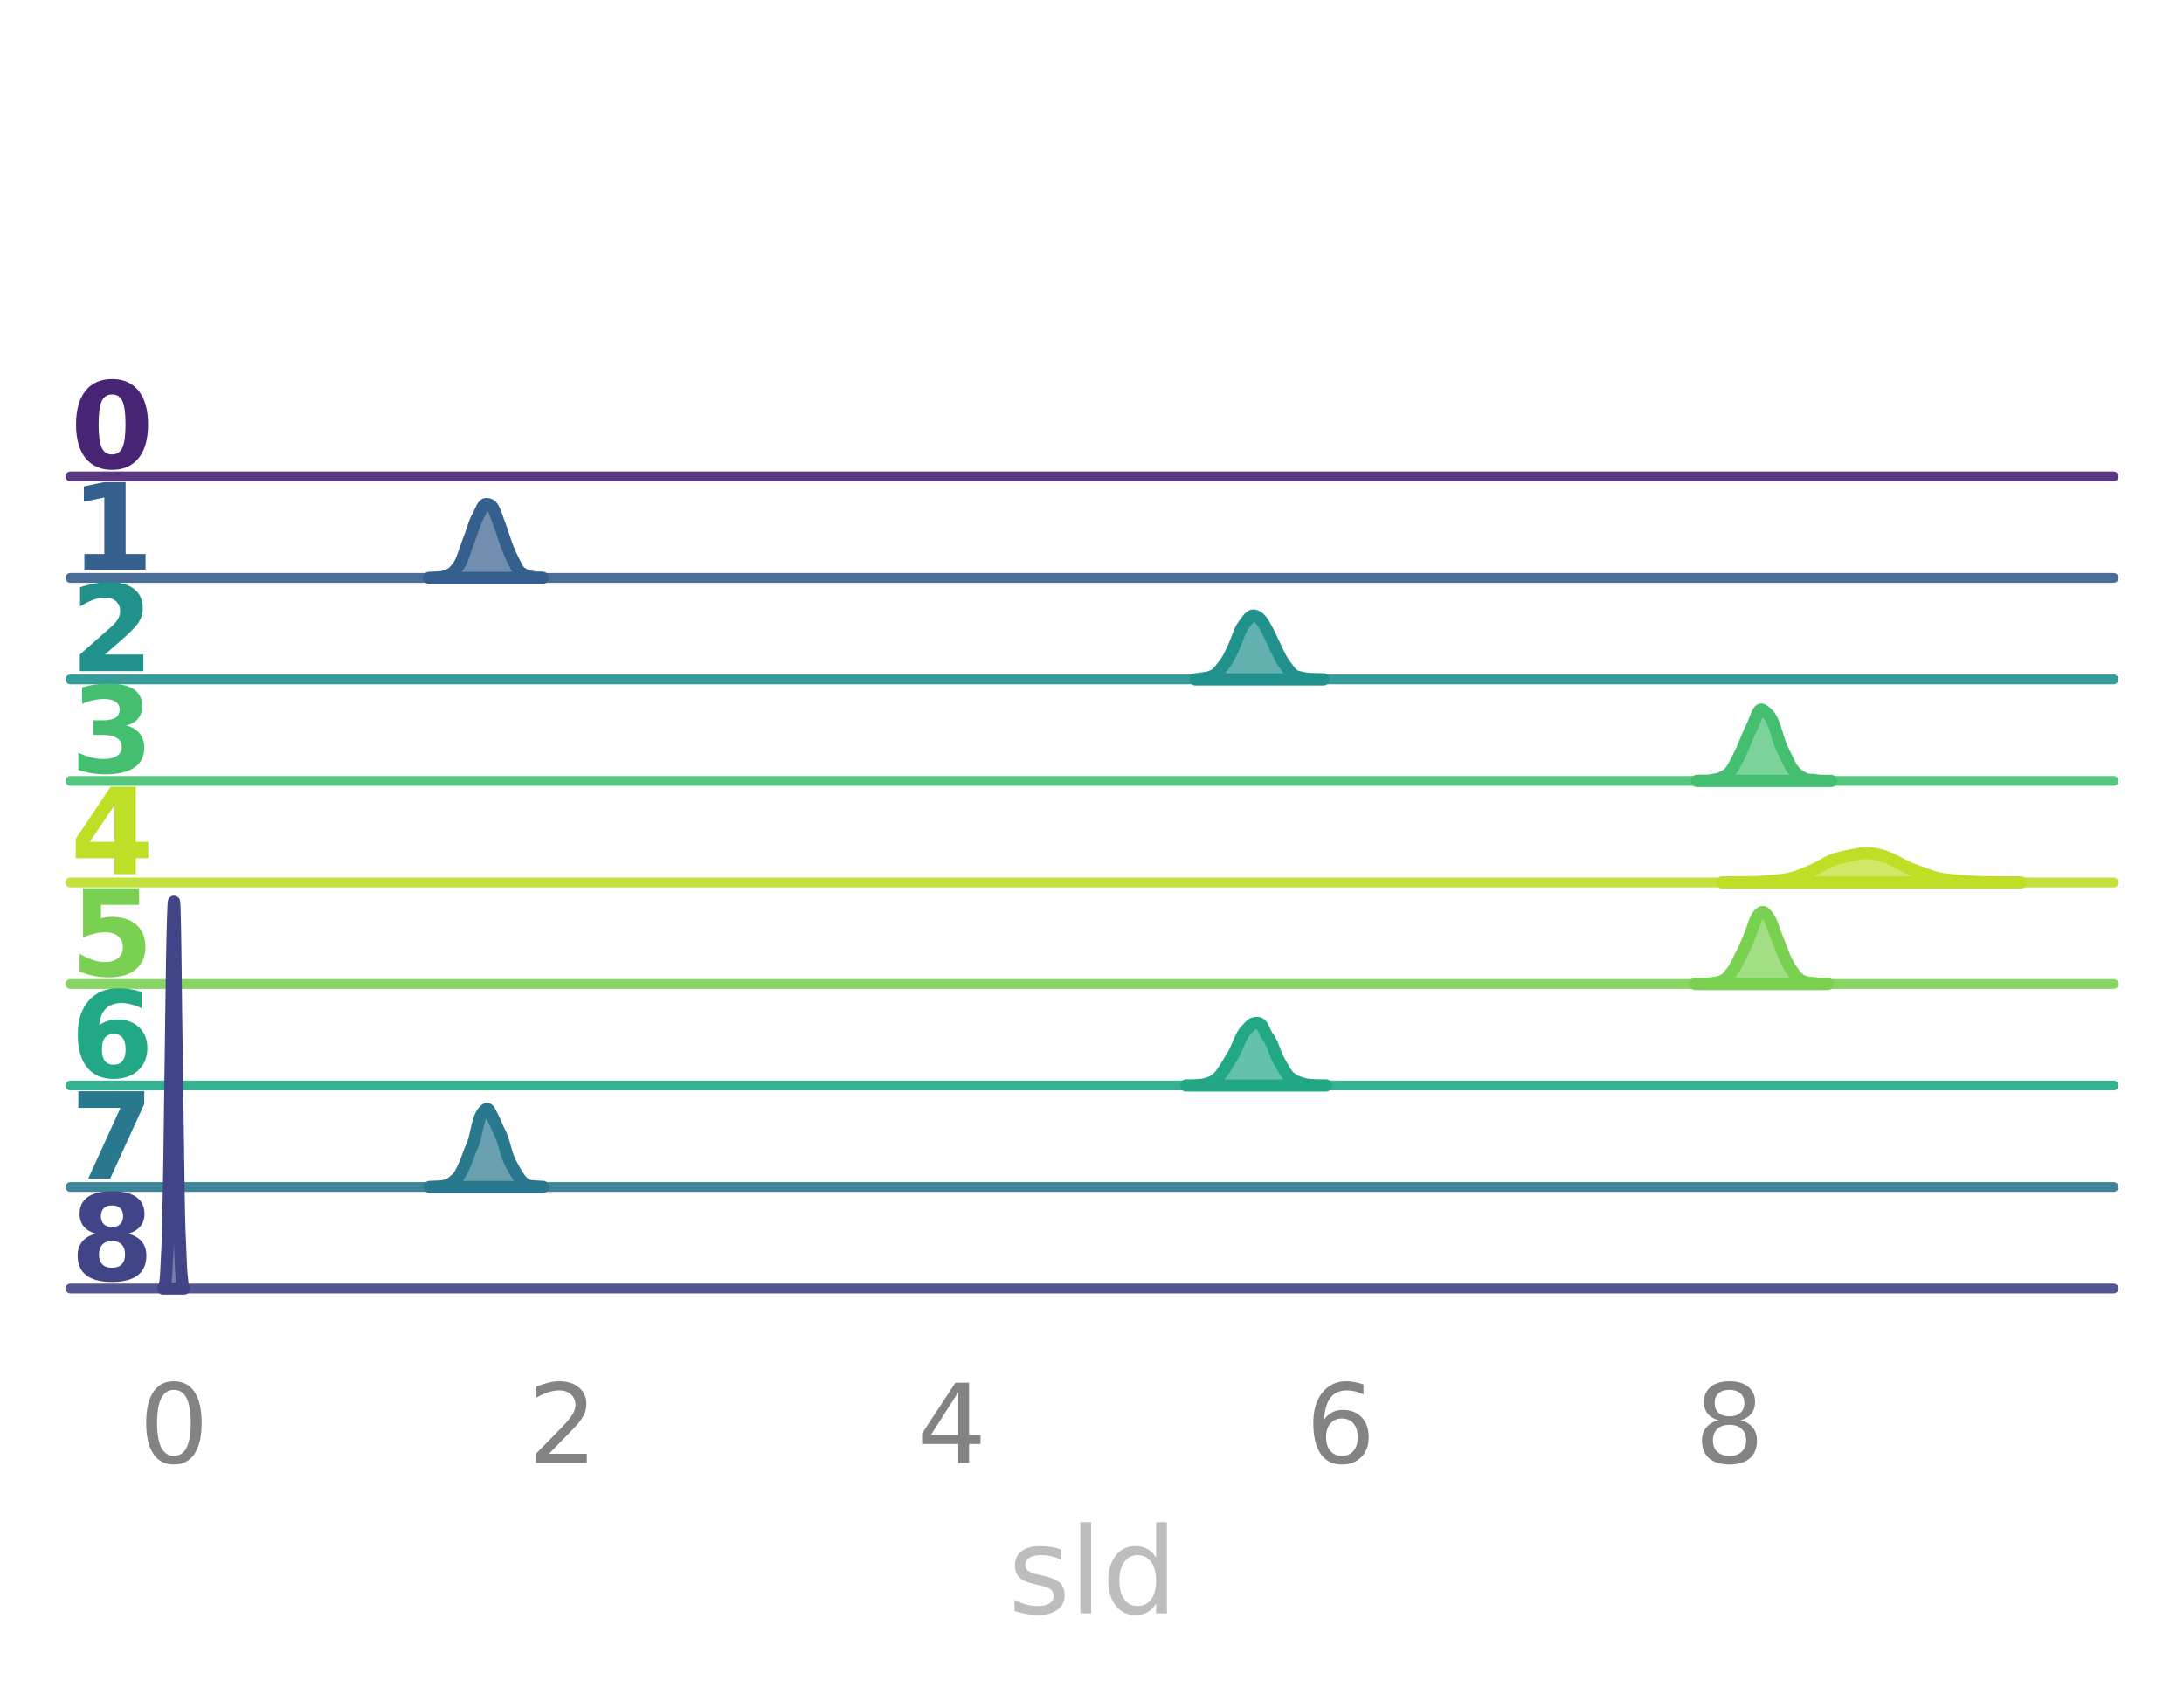 <?xml version="1.0" encoding="utf-8" standalone="no"?>
<!DOCTYPE svg PUBLIC "-//W3C//DTD SVG 1.1//EN"
  "http://www.w3.org/Graphics/SVG/1.1/DTD/svg11.dtd">
<svg xmlns:xlink="http://www.w3.org/1999/xlink" width="223.65pt" height="174.9pt" viewBox="0 0 223.65 174.9" xmlns="http://www.w3.org/2000/svg" version="1.1">
 <defs>
  <style type="text/css">*{stroke-linejoin: round; stroke-linecap: butt}</style>
 </defs>
 <g id="figure_1">
  <g id="patch_1">
   <path d="M 0 174.9 
L 223.65 174.9 
L 223.65 0 
L 0 0 
L 0 174.9 
z
" style="fill: none"/>
  </g>
  <g id="axes_1">
   <g id="patch_2">
    <path d="M 7.2 48.78 
L 216.45 48.78 
L 216.45 7.2 
L 7.2 7.2 
L 7.2 48.78 
z
" style="fill: none"/>
   </g>
   <g id="matplotlib.axis_1">
    <g id="xtick_1"/>
    <g id="xtick_2"/>
    <g id="xtick_3"/>
    <g id="xtick_4"/>
    <g id="xtick_5"/>
   </g>
   <g id="matplotlib.axis_2"/>
   <g id="line2d_1">
    <path d="M 7.2 48.78 
L 216.45 48.78 
" style="fill: none; stroke: #482475; stroke-opacity: 0.9; stroke-linecap: round"/>
   </g>
   <g id="text_1">
    <!-- 0 -->
    <g style="fill: #482475" transform="translate(7.2 47.933) scale(0.12 -0.12)">
     <defs>
      <path id="DejaVuSans-Bold-30" d="M 2944 2338 
Q 2944 3213 2780 3570 
Q 2616 3928 2228 3928 
Q 1841 3928 1675 3570 
Q 1509 3213 1509 2338 
Q 1509 1453 1675 1090 
Q 1841 728 2228 728 
Q 2613 728 2778 1090 
Q 2944 1453 2944 2338 
z
M 4147 2328 
Q 4147 1169 3647 539 
Q 3147 -91 2228 -91 
Q 1306 -91 806 539 
Q 306 1169 306 2328 
Q 306 3491 806 4120 
Q 1306 4750 2228 4750 
Q 3147 4750 3647 4120 
Q 4147 3491 4147 2328 
z
" transform="scale(0.016)"/>
     </defs>
     <use xlink:href="#DejaVuSans-Bold-30"/>
    </g>
   </g>
  </g>
  <g id="axes_2">
   <g id="patch_3">
    <path d="M 7.2 59.175 
L 216.45 59.175 
L 216.45 17.595 
L 7.2 17.595 
L 7.2 59.175 
z
" style="fill: none"/>
   </g>
   <g id="matplotlib.axis_3">
    <g id="xtick_6"/>
    <g id="xtick_7"/>
    <g id="xtick_8"/>
    <g id="xtick_9"/>
    <g id="xtick_10"/>
   </g>
   <g id="matplotlib.axis_4"/>
   <g id="PolyCollection_1">
    <defs>
     <path id="m9786180220" d="M 43.943 -115.73 
L 43.943 -115.725 
L 44.002 -115.725 
L 44.06 -115.725 
L 44.119 -115.725 
L 44.177 -115.725 
L 44.235 -115.725 
L 44.294 -115.725 
L 44.352 -115.725 
L 44.411 -115.725 
L 44.469 -115.725 
L 44.528 -115.725 
L 44.586 -115.725 
L 44.644 -115.725 
L 44.703 -115.725 
L 44.761 -115.725 
L 44.82 -115.725 
L 44.878 -115.725 
L 44.936 -115.725 
L 44.995 -115.725 
L 45.053 -115.725 
L 45.112 -115.725 
L 45.17 -115.725 
L 45.229 -115.725 
L 45.287 -115.725 
L 45.345 -115.725 
L 45.404 -115.725 
L 45.462 -115.725 
L 45.521 -115.725 
L 45.579 -115.725 
L 45.638 -115.725 
L 45.696 -115.725 
L 45.754 -115.725 
L 45.813 -115.725 
L 45.871 -115.725 
L 45.93 -115.725 
L 45.988 -115.725 
L 46.047 -115.725 
L 46.105 -115.725 
L 46.163 -115.725 
L 46.222 -115.725 
L 46.28 -115.725 
L 46.339 -115.725 
L 46.397 -115.725 
L 46.456 -115.725 
L 46.514 -115.725 
L 46.572 -115.725 
L 46.631 -115.725 
L 46.689 -115.725 
L 46.748 -115.725 
L 46.806 -115.725 
L 46.865 -115.725 
L 46.923 -115.725 
L 46.981 -115.725 
L 47.04 -115.725 
L 47.098 -115.725 
L 47.157 -115.725 
L 47.215 -115.725 
L 47.274 -115.725 
L 47.332 -115.725 
L 47.39 -115.725 
L 47.449 -115.725 
L 47.507 -115.725 
L 47.566 -115.725 
L 47.624 -115.725 
L 47.683 -115.725 
L 47.741 -115.725 
L 47.799 -115.725 
L 47.858 -115.725 
L 47.916 -115.725 
L 47.975 -115.725 
L 48.033 -115.725 
L 48.092 -115.725 
L 48.15 -115.725 
L 48.208 -115.725 
L 48.267 -115.725 
L 48.325 -115.725 
L 48.384 -115.725 
L 48.442 -115.725 
L 48.501 -115.725 
L 48.559 -115.725 
L 48.617 -115.725 
L 48.676 -115.725 
L 48.734 -115.725 
L 48.793 -115.725 
L 48.851 -115.725 
L 48.91 -115.725 
L 48.968 -115.725 
L 49.026 -115.725 
L 49.085 -115.725 
L 49.143 -115.725 
L 49.202 -115.725 
L 49.26 -115.725 
L 49.319 -115.725 
L 49.377 -115.725 
L 49.435 -115.725 
L 49.494 -115.725 
L 49.552 -115.725 
L 49.611 -115.725 
L 49.669 -115.725 
L 49.728 -115.725 
L 49.786 -115.725 
L 49.844 -115.725 
L 49.903 -115.725 
L 49.961 -115.725 
L 50.02 -115.725 
L 50.078 -115.725 
L 50.136 -115.725 
L 50.195 -115.725 
L 50.253 -115.725 
L 50.312 -115.725 
L 50.37 -115.725 
L 50.429 -115.725 
L 50.487 -115.725 
L 50.545 -115.725 
L 50.604 -115.725 
L 50.662 -115.725 
L 50.721 -115.725 
L 50.779 -115.725 
L 50.838 -115.725 
L 50.896 -115.725 
L 50.954 -115.725 
L 51.013 -115.725 
L 51.071 -115.725 
L 51.13 -115.725 
L 51.188 -115.725 
L 51.247 -115.725 
L 51.305 -115.725 
L 51.363 -115.725 
L 51.422 -115.725 
L 51.48 -115.725 
L 51.539 -115.725 
L 51.597 -115.725 
L 51.656 -115.725 
L 51.714 -115.725 
L 51.772 -115.725 
L 51.831 -115.725 
L 51.889 -115.725 
L 51.948 -115.725 
L 52.006 -115.725 
L 52.065 -115.725 
L 52.123 -115.725 
L 52.181 -115.725 
L 52.24 -115.725 
L 52.298 -115.725 
L 52.357 -115.725 
L 52.415 -115.725 
L 52.474 -115.725 
L 52.532 -115.725 
L 52.59 -115.725 
L 52.649 -115.725 
L 52.707 -115.725 
L 52.766 -115.725 
L 52.824 -115.725 
L 52.883 -115.725 
L 52.941 -115.725 
L 52.999 -115.725 
L 53.058 -115.725 
L 53.116 -115.725 
L 53.175 -115.725 
L 53.233 -115.725 
L 53.292 -115.725 
L 53.35 -115.725 
L 53.408 -115.725 
L 53.467 -115.725 
L 53.525 -115.725 
L 53.584 -115.725 
L 53.642 -115.725 
L 53.701 -115.725 
L 53.759 -115.725 
L 53.817 -115.725 
L 53.876 -115.725 
L 53.934 -115.725 
L 53.993 -115.725 
L 54.051 -115.725 
L 54.11 -115.725 
L 54.168 -115.725 
L 54.226 -115.725 
L 54.285 -115.725 
L 54.343 -115.725 
L 54.402 -115.725 
L 54.46 -115.725 
L 54.519 -115.725 
L 54.577 -115.725 
L 54.635 -115.725 
L 54.694 -115.725 
L 54.752 -115.725 
L 54.811 -115.725 
L 54.869 -115.725 
L 54.927 -115.725 
L 54.986 -115.725 
L 55.044 -115.725 
L 55.103 -115.725 
L 55.161 -115.725 
L 55.22 -115.725 
L 55.278 -115.725 
L 55.336 -115.725 
L 55.395 -115.725 
L 55.453 -115.725 
L 55.512 -115.725 
L 55.57 -115.725 
L 55.57 -115.737 
L 55.57 -115.737 
L 55.512 -115.741 
L 55.453 -115.744 
L 55.395 -115.747 
L 55.336 -115.75 
L 55.278 -115.752 
L 55.22 -115.753 
L 55.161 -115.753 
L 55.103 -115.752 
L 55.044 -115.751 
L 54.986 -115.75 
L 54.927 -115.751 
L 54.869 -115.752 
L 54.811 -115.756 
L 54.752 -115.763 
L 54.694 -115.771 
L 54.635 -115.782 
L 54.577 -115.795 
L 54.519 -115.808 
L 54.46 -115.822 
L 54.402 -115.835 
L 54.343 -115.847 
L 54.285 -115.858 
L 54.226 -115.869 
L 54.168 -115.88 
L 54.11 -115.892 
L 54.051 -115.906 
L 53.993 -115.923 
L 53.934 -115.943 
L 53.876 -115.968 
L 53.817 -115.995 
L 53.759 -116.025 
L 53.701 -116.056 
L 53.642 -116.088 
L 53.584 -116.121 
L 53.525 -116.153 
L 53.467 -116.187 
L 53.408 -116.223 
L 53.35 -116.263 
L 53.292 -116.309 
L 53.233 -116.362 
L 53.175 -116.424 
L 53.116 -116.496 
L 53.058 -116.577 
L 52.999 -116.666 
L 52.941 -116.763 
L 52.883 -116.866 
L 52.824 -116.975 
L 52.766 -117.088 
L 52.707 -117.205 
L 52.649 -117.324 
L 52.59 -117.445 
L 52.532 -117.567 
L 52.474 -117.689 
L 52.415 -117.811 
L 52.357 -117.933 
L 52.298 -118.055 
L 52.24 -118.179 
L 52.181 -118.306 
L 52.123 -118.438 
L 52.065 -118.575 
L 52.006 -118.719 
L 51.948 -118.87 
L 51.889 -119.026 
L 51.831 -119.188 
L 51.772 -119.355 
L 51.714 -119.527 
L 51.656 -119.701 
L 51.597 -119.878 
L 51.539 -120.056 
L 51.48 -120.234 
L 51.422 -120.411 
L 51.363 -120.585 
L 51.305 -120.754 
L 51.247 -120.92 
L 51.188 -121.081 
L 51.13 -121.241 
L 51.071 -121.401 
L 51.013 -121.561 
L 50.954 -121.724 
L 50.896 -121.888 
L 50.838 -122.051 
L 50.779 -122.211 
L 50.721 -122.364 
L 50.662 -122.508 
L 50.604 -122.64 
L 50.545 -122.758 
L 50.487 -122.863 
L 50.429 -122.953 
L 50.37 -123.03 
L 50.312 -123.094 
L 50.253 -123.145 
L 50.195 -123.185 
L 50.136 -123.216 
L 50.078 -123.238 
L 50.02 -123.255 
L 49.961 -123.267 
L 49.903 -123.275 
L 49.844 -123.28 
L 49.786 -123.28 
L 49.728 -123.272 
L 49.669 -123.253 
L 49.611 -123.22 
L 49.552 -123.17 
L 49.494 -123.101 
L 49.435 -123.013 
L 49.377 -122.91 
L 49.319 -122.795 
L 49.26 -122.673 
L 49.202 -122.549 
L 49.143 -122.426 
L 49.085 -122.307 
L 49.026 -122.193 
L 48.968 -122.082 
L 48.91 -121.972 
L 48.851 -121.859 
L 48.793 -121.739 
L 48.734 -121.61 
L 48.676 -121.47 
L 48.617 -121.318 
L 48.559 -121.157 
L 48.501 -120.987 
L 48.442 -120.813 
L 48.384 -120.637 
L 48.325 -120.462 
L 48.267 -120.29 
L 48.208 -120.123 
L 48.15 -119.96 
L 48.092 -119.802 
L 48.033 -119.646 
L 47.975 -119.491 
L 47.916 -119.335 
L 47.858 -119.178 
L 47.799 -119.017 
L 47.741 -118.852 
L 47.683 -118.684 
L 47.624 -118.512 
L 47.566 -118.34 
L 47.507 -118.168 
L 47.449 -118 
L 47.39 -117.838 
L 47.332 -117.685 
L 47.274 -117.543 
L 47.215 -117.412 
L 47.157 -117.294 
L 47.098 -117.187 
L 47.04 -117.089 
L 46.981 -116.999 
L 46.923 -116.914 
L 46.865 -116.833 
L 46.806 -116.756 
L 46.748 -116.681 
L 46.689 -116.61 
L 46.631 -116.541 
L 46.572 -116.476 
L 46.514 -116.414 
L 46.456 -116.356 
L 46.397 -116.302 
L 46.339 -116.252 
L 46.28 -116.207 
L 46.222 -116.167 
L 46.163 -116.131 
L 46.105 -116.1 
L 46.047 -116.072 
L 45.988 -116.046 
L 45.93 -116.022 
L 45.871 -115.999 
L 45.813 -115.977 
L 45.754 -115.955 
L 45.696 -115.934 
L 45.638 -115.913 
L 45.579 -115.893 
L 45.521 -115.875 
L 45.462 -115.857 
L 45.404 -115.841 
L 45.345 -115.827 
L 45.287 -115.815 
L 45.229 -115.805 
L 45.17 -115.796 
L 45.112 -115.789 
L 45.053 -115.783 
L 44.995 -115.778 
L 44.936 -115.774 
L 44.878 -115.771 
L 44.82 -115.767 
L 44.761 -115.764 
L 44.703 -115.76 
L 44.644 -115.757 
L 44.586 -115.754 
L 44.528 -115.751 
L 44.469 -115.748 
L 44.411 -115.745 
L 44.352 -115.743 
L 44.294 -115.74 
L 44.235 -115.738 
L 44.177 -115.736 
L 44.119 -115.734 
L 44.06 -115.733 
L 44.002 -115.731 
L 43.943 -115.73 
z
" style="stroke: #355f8d; stroke-width: 1.25"/>
    </defs>
    <g>
     <use xlink:href="#m9786180220" x="0" y="174.9" style="fill: #355f8d; fill-opacity: 0.7; stroke: #355f8d; stroke-width: 1.25"/>
    </g>
   </g>
   <g id="line2d_2">
    <path d="M 7.2 59.175 
L 216.45 59.175 
" style="fill: none; stroke: #355f8d; stroke-opacity: 0.9; stroke-linecap: round"/>
   </g>
   <g id="text_2">
    <!-- 1 -->
    <g style="fill: #355f8d" transform="translate(7.2 58.328) scale(0.12 -0.12)">
     <defs>
      <path id="DejaVuSans-Bold-31" d="M 750 831 
L 1813 831 
L 1813 3847 
L 722 3622 
L 722 4441 
L 1806 4666 
L 2950 4666 
L 2950 831 
L 4013 831 
L 4013 0 
L 750 0 
L 750 831 
z
" transform="scale(0.016)"/>
     </defs>
     <use xlink:href="#DejaVuSans-Bold-31"/>
    </g>
   </g>
  </g>
  <g id="axes_3">
   <g id="patch_4">
    <path d="M 7.2 69.57 
L 216.45 69.57 
L 216.45 27.99 
L 7.2 27.99 
L 7.2 69.57 
z
" style="fill: none"/>
   </g>
   <g id="matplotlib.axis_5">
    <g id="xtick_11"/>
    <g id="xtick_12"/>
    <g id="xtick_13"/>
    <g id="xtick_14"/>
    <g id="xtick_15"/>
   </g>
   <g id="matplotlib.axis_6"/>
   <g id="PolyCollection_2">
    <defs>
     <path id="m1d2480c836" d="M 122.414 -105.342 
L 122.414 -105.33 
L 122.48 -105.33 
L 122.546 -105.33 
L 122.611 -105.33 
L 122.677 -105.33 
L 122.743 -105.33 
L 122.809 -105.33 
L 122.875 -105.33 
L 122.941 -105.33 
L 123.007 -105.33 
L 123.072 -105.33 
L 123.138 -105.33 
L 123.204 -105.33 
L 123.27 -105.33 
L 123.336 -105.33 
L 123.402 -105.33 
L 123.468 -105.33 
L 123.533 -105.33 
L 123.599 -105.33 
L 123.665 -105.33 
L 123.731 -105.33 
L 123.797 -105.33 
L 123.863 -105.33 
L 123.929 -105.33 
L 123.994 -105.33 
L 124.06 -105.33 
L 124.126 -105.33 
L 124.192 -105.33 
L 124.258 -105.33 
L 124.324 -105.33 
L 124.39 -105.33 
L 124.455 -105.33 
L 124.521 -105.33 
L 124.587 -105.33 
L 124.653 -105.33 
L 124.719 -105.33 
L 124.785 -105.33 
L 124.851 -105.33 
L 124.916 -105.33 
L 124.982 -105.33 
L 125.048 -105.33 
L 125.114 -105.33 
L 125.18 -105.33 
L 125.246 -105.33 
L 125.312 -105.33 
L 125.377 -105.33 
L 125.443 -105.33 
L 125.509 -105.33 
L 125.575 -105.33 
L 125.641 -105.33 
L 125.707 -105.33 
L 125.773 -105.33 
L 125.839 -105.33 
L 125.904 -105.33 
L 125.97 -105.33 
L 126.036 -105.33 
L 126.102 -105.33 
L 126.168 -105.33 
L 126.234 -105.33 
L 126.3 -105.33 
L 126.365 -105.33 
L 126.431 -105.33 
L 126.497 -105.33 
L 126.563 -105.33 
L 126.629 -105.33 
L 126.695 -105.33 
L 126.761 -105.33 
L 126.826 -105.33 
L 126.892 -105.33 
L 126.958 -105.33 
L 127.024 -105.33 
L 127.09 -105.33 
L 127.156 -105.33 
L 127.222 -105.33 
L 127.287 -105.33 
L 127.353 -105.33 
L 127.419 -105.33 
L 127.485 -105.33 
L 127.551 -105.33 
L 127.617 -105.33 
L 127.683 -105.33 
L 127.748 -105.33 
L 127.814 -105.33 
L 127.88 -105.33 
L 127.946 -105.33 
L 128.012 -105.33 
L 128.078 -105.33 
L 128.144 -105.33 
L 128.209 -105.33 
L 128.275 -105.33 
L 128.341 -105.33 
L 128.407 -105.33 
L 128.473 -105.33 
L 128.539 -105.33 
L 128.605 -105.33 
L 128.67 -105.33 
L 128.736 -105.33 
L 128.802 -105.33 
L 128.868 -105.33 
L 128.934 -105.33 
L 129 -105.33 
L 129.066 -105.33 
L 129.132 -105.33 
L 129.197 -105.33 
L 129.263 -105.33 
L 129.329 -105.33 
L 129.395 -105.33 
L 129.461 -105.33 
L 129.527 -105.33 
L 129.593 -105.33 
L 129.658 -105.33 
L 129.724 -105.33 
L 129.79 -105.33 
L 129.856 -105.33 
L 129.922 -105.33 
L 129.988 -105.33 
L 130.054 -105.33 
L 130.119 -105.33 
L 130.185 -105.33 
L 130.251 -105.33 
L 130.317 -105.33 
L 130.383 -105.33 
L 130.449 -105.33 
L 130.515 -105.33 
L 130.58 -105.33 
L 130.646 -105.33 
L 130.712 -105.33 
L 130.778 -105.33 
L 130.844 -105.33 
L 130.91 -105.33 
L 130.976 -105.33 
L 131.041 -105.33 
L 131.107 -105.33 
L 131.173 -105.33 
L 131.239 -105.33 
L 131.305 -105.33 
L 131.371 -105.33 
L 131.437 -105.33 
L 131.502 -105.33 
L 131.568 -105.33 
L 131.634 -105.33 
L 131.7 -105.33 
L 131.766 -105.33 
L 131.832 -105.33 
L 131.898 -105.33 
L 131.963 -105.33 
L 132.029 -105.33 
L 132.095 -105.33 
L 132.161 -105.33 
L 132.227 -105.33 
L 132.293 -105.33 
L 132.359 -105.33 
L 132.425 -105.33 
L 132.49 -105.33 
L 132.556 -105.33 
L 132.622 -105.33 
L 132.688 -105.33 
L 132.754 -105.33 
L 132.82 -105.33 
L 132.886 -105.33 
L 132.951 -105.33 
L 133.017 -105.33 
L 133.083 -105.33 
L 133.149 -105.33 
L 133.215 -105.33 
L 133.281 -105.33 
L 133.347 -105.33 
L 133.412 -105.33 
L 133.478 -105.33 
L 133.544 -105.33 
L 133.61 -105.33 
L 133.676 -105.33 
L 133.742 -105.33 
L 133.808 -105.33 
L 133.873 -105.33 
L 133.939 -105.33 
L 134.005 -105.33 
L 134.071 -105.33 
L 134.137 -105.33 
L 134.203 -105.33 
L 134.269 -105.33 
L 134.334 -105.33 
L 134.4 -105.33 
L 134.466 -105.33 
L 134.532 -105.33 
L 134.598 -105.33 
L 134.664 -105.33 
L 134.73 -105.33 
L 134.795 -105.33 
L 134.861 -105.33 
L 134.927 -105.33 
L 134.993 -105.33 
L 135.059 -105.33 
L 135.125 -105.33 
L 135.191 -105.33 
L 135.256 -105.33 
L 135.322 -105.33 
L 135.388 -105.33 
L 135.454 -105.33 
L 135.52 -105.33 
L 135.52 -105.335 
L 135.52 -105.335 
L 135.454 -105.336 
L 135.388 -105.338 
L 135.322 -105.34 
L 135.256 -105.342 
L 135.191 -105.345 
L 135.125 -105.347 
L 135.059 -105.349 
L 134.993 -105.351 
L 134.927 -105.353 
L 134.861 -105.355 
L 134.795 -105.356 
L 134.73 -105.357 
L 134.664 -105.358 
L 134.598 -105.359 
L 134.532 -105.36 
L 134.466 -105.361 
L 134.4 -105.363 
L 134.334 -105.365 
L 134.269 -105.368 
L 134.203 -105.371 
L 134.137 -105.375 
L 134.071 -105.379 
L 134.005 -105.384 
L 133.939 -105.39 
L 133.873 -105.398 
L 133.808 -105.406 
L 133.742 -105.415 
L 133.676 -105.425 
L 133.61 -105.437 
L 133.544 -105.448 
L 133.478 -105.461 
L 133.412 -105.474 
L 133.347 -105.487 
L 133.281 -105.501 
L 133.215 -105.516 
L 133.149 -105.53 
L 133.083 -105.546 
L 133.017 -105.562 
L 132.951 -105.578 
L 132.886 -105.596 
L 132.82 -105.615 
L 132.754 -105.636 
L 132.688 -105.661 
L 132.622 -105.689 
L 132.556 -105.724 
L 132.49 -105.764 
L 132.425 -105.812 
L 132.359 -105.867 
L 132.293 -105.928 
L 132.227 -105.996 
L 132.161 -106.07 
L 132.095 -106.149 
L 132.029 -106.231 
L 131.963 -106.316 
L 131.898 -106.403 
L 131.832 -106.491 
L 131.766 -106.579 
L 131.7 -106.667 
L 131.634 -106.755 
L 131.568 -106.845 
L 131.502 -106.936 
L 131.437 -107.032 
L 131.371 -107.132 
L 131.305 -107.238 
L 131.239 -107.35 
L 131.173 -107.468 
L 131.107 -107.592 
L 131.041 -107.721 
L 130.976 -107.854 
L 130.91 -107.989 
L 130.844 -108.126 
L 130.778 -108.262 
L 130.712 -108.398 
L 130.646 -108.534 
L 130.58 -108.67 
L 130.515 -108.805 
L 130.449 -108.942 
L 130.383 -109.081 
L 130.317 -109.221 
L 130.251 -109.363 
L 130.185 -109.506 
L 130.119 -109.647 
L 130.054 -109.786 
L 129.988 -109.922 
L 129.922 -110.054 
L 129.856 -110.183 
L 129.79 -110.308 
L 129.724 -110.432 
L 129.658 -110.554 
L 129.593 -110.674 
L 129.527 -110.793 
L 129.461 -110.909 
L 129.395 -111.02 
L 129.329 -111.126 
L 129.263 -111.225 
L 129.197 -111.316 
L 129.132 -111.399 
L 129.066 -111.473 
L 129 -111.539 
L 128.934 -111.598 
L 128.868 -111.652 
L 128.802 -111.699 
L 128.736 -111.742 
L 128.67 -111.78 
L 128.605 -111.812 
L 128.539 -111.838 
L 128.473 -111.856 
L 128.407 -111.866 
L 128.341 -111.867 
L 128.275 -111.858 
L 128.209 -111.84 
L 128.144 -111.811 
L 128.078 -111.771 
L 128.012 -111.72 
L 127.946 -111.66 
L 127.88 -111.591 
L 127.814 -111.514 
L 127.748 -111.432 
L 127.683 -111.346 
L 127.617 -111.259 
L 127.551 -111.171 
L 127.485 -111.082 
L 127.419 -110.992 
L 127.353 -110.899 
L 127.287 -110.802 
L 127.222 -110.698 
L 127.156 -110.586 
L 127.09 -110.462 
L 127.024 -110.326 
L 126.958 -110.178 
L 126.892 -110.018 
L 126.826 -109.851 
L 126.761 -109.678 
L 126.695 -109.505 
L 126.629 -109.334 
L 126.563 -109.167 
L 126.497 -109.006 
L 126.431 -108.851 
L 126.365 -108.701 
L 126.3 -108.553 
L 126.234 -108.409 
L 126.168 -108.266 
L 126.102 -108.125 
L 126.036 -107.986 
L 125.97 -107.851 
L 125.904 -107.72 
L 125.839 -107.594 
L 125.773 -107.474 
L 125.707 -107.36 
L 125.641 -107.251 
L 125.575 -107.149 
L 125.509 -107.052 
L 125.443 -106.96 
L 125.377 -106.872 
L 125.312 -106.787 
L 125.246 -106.703 
L 125.18 -106.621 
L 125.114 -106.538 
L 125.048 -106.456 
L 124.982 -106.373 
L 124.916 -106.292 
L 124.851 -106.213 
L 124.785 -106.137 
L 124.719 -106.065 
L 124.653 -105.999 
L 124.587 -105.939 
L 124.521 -105.885 
L 124.455 -105.837 
L 124.39 -105.795 
L 124.324 -105.757 
L 124.258 -105.724 
L 124.192 -105.693 
L 124.126 -105.664 
L 124.06 -105.638 
L 123.994 -105.612 
L 123.929 -105.588 
L 123.863 -105.565 
L 123.797 -105.545 
L 123.731 -105.526 
L 123.665 -105.509 
L 123.599 -105.495 
L 123.533 -105.482 
L 123.468 -105.472 
L 123.402 -105.463 
L 123.336 -105.456 
L 123.27 -105.449 
L 123.204 -105.441 
L 123.138 -105.433 
L 123.072 -105.425 
L 123.007 -105.415 
L 122.941 -105.405 
L 122.875 -105.395 
L 122.809 -105.385 
L 122.743 -105.375 
L 122.677 -105.366 
L 122.611 -105.358 
L 122.546 -105.352 
L 122.48 -105.346 
L 122.414 -105.342 
z
" style="stroke: #21918c; stroke-width: 1.25"/>
    </defs>
    <g>
     <use xlink:href="#m1d2480c836" x="0" y="174.9" style="fill: #21918c; fill-opacity: 0.7; stroke: #21918c; stroke-width: 1.25"/>
    </g>
   </g>
   <g id="line2d_3">
    <path d="M 7.2 69.57 
L 216.45 69.57 
" style="fill: none; stroke: #21918c; stroke-opacity: 0.9; stroke-linecap: round"/>
   </g>
   <g id="text_3">
    <!-- 2 -->
    <g style="fill: #21918c" transform="translate(7.2 68.723) scale(0.12 -0.12)">
     <defs>
      <path id="DejaVuSans-Bold-32" d="M 1844 884 
L 3897 884 
L 3897 0 
L 506 0 
L 506 884 
L 2209 2388 
Q 2438 2594 2547 2791 
Q 2656 2988 2656 3200 
Q 2656 3528 2436 3728 
Q 2216 3928 1850 3928 
Q 1569 3928 1234 3808 
Q 900 3688 519 3450 
L 519 4475 
Q 925 4609 1322 4679 
Q 1719 4750 2100 4750 
Q 2938 4750 3402 4381 
Q 3866 4013 3866 3353 
Q 3866 2972 3669 2642 
Q 3472 2313 2841 1759 
L 1844 884 
z
" transform="scale(0.016)"/>
     </defs>
     <use xlink:href="#DejaVuSans-Bold-32"/>
    </g>
   </g>
  </g>
  <g id="axes_4">
   <g id="patch_5">
    <path d="M 7.2 79.965 
L 216.45 79.965 
L 216.45 38.385 
L 7.2 38.385 
L 7.2 79.965 
z
" style="fill: none"/>
   </g>
   <g id="matplotlib.axis_7">
    <g id="xtick_16"/>
    <g id="xtick_17"/>
    <g id="xtick_18"/>
    <g id="xtick_19"/>
    <g id="xtick_20"/>
   </g>
   <g id="matplotlib.axis_8"/>
   <g id="PolyCollection_3">
    <defs>
     <path id="m54cb7f6eeb" d="M 173.774 -94.942 
L 173.774 -94.935 
L 173.843 -94.935 
L 173.912 -94.935 
L 173.981 -94.935 
L 174.05 -94.935 
L 174.119 -94.935 
L 174.188 -94.935 
L 174.257 -94.935 
L 174.326 -94.935 
L 174.395 -94.935 
L 174.465 -94.935 
L 174.534 -94.935 
L 174.603 -94.935 
L 174.672 -94.935 
L 174.741 -94.935 
L 174.81 -94.935 
L 174.879 -94.935 
L 174.948 -94.935 
L 175.017 -94.935 
L 175.086 -94.935 
L 175.155 -94.935 
L 175.224 -94.935 
L 175.293 -94.935 
L 175.362 -94.935 
L 175.431 -94.935 
L 175.5 -94.935 
L 175.57 -94.935 
L 175.639 -94.935 
L 175.708 -94.935 
L 175.777 -94.935 
L 175.846 -94.935 
L 175.915 -94.935 
L 175.984 -94.935 
L 176.053 -94.935 
L 176.122 -94.935 
L 176.191 -94.935 
L 176.26 -94.935 
L 176.329 -94.935 
L 176.398 -94.935 
L 176.467 -94.935 
L 176.536 -94.935 
L 176.605 -94.935 
L 176.675 -94.935 
L 176.744 -94.935 
L 176.813 -94.935 
L 176.882 -94.935 
L 176.951 -94.935 
L 177.02 -94.935 
L 177.089 -94.935 
L 177.158 -94.935 
L 177.227 -94.935 
L 177.296 -94.935 
L 177.365 -94.935 
L 177.434 -94.935 
L 177.503 -94.935 
L 177.572 -94.935 
L 177.641 -94.935 
L 177.71 -94.935 
L 177.779 -94.935 
L 177.849 -94.935 
L 177.918 -94.935 
L 177.987 -94.935 
L 178.056 -94.935 
L 178.125 -94.935 
L 178.194 -94.935 
L 178.263 -94.935 
L 178.332 -94.935 
L 178.401 -94.935 
L 178.47 -94.935 
L 178.539 -94.935 
L 178.608 -94.935 
L 178.677 -94.935 
L 178.746 -94.935 
L 178.815 -94.935 
L 178.884 -94.935 
L 178.954 -94.935 
L 179.023 -94.935 
L 179.092 -94.935 
L 179.161 -94.935 
L 179.23 -94.935 
L 179.299 -94.935 
L 179.368 -94.935 
L 179.437 -94.935 
L 179.506 -94.935 
L 179.575 -94.935 
L 179.644 -94.935 
L 179.713 -94.935 
L 179.782 -94.935 
L 179.851 -94.935 
L 179.92 -94.935 
L 179.989 -94.935 
L 180.059 -94.935 
L 180.128 -94.935 
L 180.197 -94.935 
L 180.266 -94.935 
L 180.335 -94.935 
L 180.404 -94.935 
L 180.473 -94.935 
L 180.542 -94.935 
L 180.611 -94.935 
L 180.68 -94.935 
L 180.749 -94.935 
L 180.818 -94.935 
L 180.887 -94.935 
L 180.956 -94.935 
L 181.025 -94.935 
L 181.094 -94.935 
L 181.164 -94.935 
L 181.233 -94.935 
L 181.302 -94.935 
L 181.371 -94.935 
L 181.44 -94.935 
L 181.509 -94.935 
L 181.578 -94.935 
L 181.647 -94.935 
L 181.716 -94.935 
L 181.785 -94.935 
L 181.854 -94.935 
L 181.923 -94.935 
L 181.992 -94.935 
L 182.061 -94.935 
L 182.13 -94.935 
L 182.199 -94.935 
L 182.269 -94.935 
L 182.338 -94.935 
L 182.407 -94.935 
L 182.476 -94.935 
L 182.545 -94.935 
L 182.614 -94.935 
L 182.683 -94.935 
L 182.752 -94.935 
L 182.821 -94.935 
L 182.89 -94.935 
L 182.959 -94.935 
L 183.028 -94.935 
L 183.097 -94.935 
L 183.166 -94.935 
L 183.235 -94.935 
L 183.304 -94.935 
L 183.374 -94.935 
L 183.443 -94.935 
L 183.512 -94.935 
L 183.581 -94.935 
L 183.65 -94.935 
L 183.719 -94.935 
L 183.788 -94.935 
L 183.857 -94.935 
L 183.926 -94.935 
L 183.995 -94.935 
L 184.064 -94.935 
L 184.133 -94.935 
L 184.202 -94.935 
L 184.271 -94.935 
L 184.34 -94.935 
L 184.409 -94.935 
L 184.479 -94.935 
L 184.548 -94.935 
L 184.617 -94.935 
L 184.686 -94.935 
L 184.755 -94.935 
L 184.824 -94.935 
L 184.893 -94.935 
L 184.962 -94.935 
L 185.031 -94.935 
L 185.1 -94.935 
L 185.169 -94.935 
L 185.238 -94.935 
L 185.307 -94.935 
L 185.376 -94.935 
L 185.445 -94.935 
L 185.514 -94.935 
L 185.584 -94.935 
L 185.653 -94.935 
L 185.722 -94.935 
L 185.791 -94.935 
L 185.86 -94.935 
L 185.929 -94.935 
L 185.998 -94.935 
L 186.067 -94.935 
L 186.136 -94.935 
L 186.205 -94.935 
L 186.274 -94.935 
L 186.343 -94.935 
L 186.412 -94.935 
L 186.481 -94.935 
L 186.55 -94.935 
L 186.619 -94.935 
L 186.689 -94.935 
L 186.758 -94.935 
L 186.827 -94.935 
L 186.896 -94.935 
L 186.965 -94.935 
L 187.034 -94.935 
L 187.103 -94.935 
L 187.172 -94.935 
L 187.241 -94.935 
L 187.31 -94.935 
L 187.379 -94.935 
L 187.448 -94.935 
L 187.517 -94.935 
L 187.517 -94.939 
L 187.517 -94.939 
L 187.448 -94.94 
L 187.379 -94.941 
L 187.31 -94.941 
L 187.241 -94.942 
L 187.172 -94.942 
L 187.103 -94.942 
L 187.034 -94.942 
L 186.965 -94.942 
L 186.896 -94.942 
L 186.827 -94.942 
L 186.758 -94.942 
L 186.689 -94.942 
L 186.619 -94.943 
L 186.55 -94.944 
L 186.481 -94.945 
L 186.412 -94.947 
L 186.343 -94.95 
L 186.274 -94.954 
L 186.205 -94.961 
L 186.136 -94.97 
L 186.067 -94.98 
L 185.998 -94.992 
L 185.929 -95.004 
L 185.86 -95.016 
L 185.791 -95.026 
L 185.722 -95.034 
L 185.653 -95.04 
L 185.584 -95.043 
L 185.514 -95.044 
L 185.445 -95.045 
L 185.376 -95.046 
L 185.307 -95.048 
L 185.238 -95.053 
L 185.169 -95.06 
L 185.1 -95.071 
L 185.031 -95.086 
L 184.962 -95.105 
L 184.893 -95.128 
L 184.824 -95.155 
L 184.755 -95.186 
L 184.686 -95.219 
L 184.617 -95.255 
L 184.548 -95.292 
L 184.479 -95.329 
L 184.409 -95.368 
L 184.34 -95.408 
L 184.271 -95.451 
L 184.202 -95.498 
L 184.133 -95.55 
L 184.064 -95.606 
L 183.995 -95.667 
L 183.926 -95.732 
L 183.857 -95.8 
L 183.788 -95.873 
L 183.719 -95.949 
L 183.65 -96.031 
L 183.581 -96.12 
L 183.512 -96.217 
L 183.443 -96.325 
L 183.374 -96.443 
L 183.304 -96.571 
L 183.235 -96.708 
L 183.166 -96.85 
L 183.097 -96.995 
L 183.028 -97.139 
L 182.959 -97.282 
L 182.89 -97.422 
L 182.821 -97.56 
L 182.752 -97.696 
L 182.683 -97.833 
L 182.614 -97.972 
L 182.545 -98.116 
L 182.476 -98.268 
L 182.407 -98.428 
L 182.338 -98.601 
L 182.269 -98.786 
L 182.199 -98.985 
L 182.13 -99.195 
L 182.061 -99.415 
L 181.992 -99.639 
L 181.923 -99.865 
L 181.854 -100.088 
L 181.785 -100.304 
L 181.716 -100.508 
L 181.647 -100.7 
L 181.578 -100.877 
L 181.509 -101.039 
L 181.44 -101.185 
L 181.371 -101.317 
L 181.302 -101.435 
L 181.233 -101.54 
L 181.164 -101.633 
L 181.094 -101.716 
L 181.025 -101.789 
L 180.956 -101.854 
L 180.887 -101.914 
L 180.818 -101.971 
L 180.749 -102.026 
L 180.68 -102.08 
L 180.611 -102.131 
L 180.542 -102.177 
L 180.473 -102.214 
L 180.404 -102.236 
L 180.335 -102.239 
L 180.266 -102.218 
L 180.197 -102.171 
L 180.128 -102.095 
L 180.059 -101.991 
L 179.989 -101.862 
L 179.92 -101.711 
L 179.851 -101.545 
L 179.782 -101.371 
L 179.713 -101.195 
L 179.644 -101.022 
L 179.575 -100.856 
L 179.506 -100.697 
L 179.437 -100.544 
L 179.368 -100.396 
L 179.299 -100.25 
L 179.23 -100.104 
L 179.161 -99.954 
L 179.092 -99.8 
L 179.023 -99.64 
L 178.954 -99.476 
L 178.884 -99.307 
L 178.815 -99.137 
L 178.746 -98.966 
L 178.677 -98.797 
L 178.608 -98.63 
L 178.539 -98.467 
L 178.47 -98.307 
L 178.401 -98.15 
L 178.332 -97.997 
L 178.263 -97.848 
L 178.194 -97.702 
L 178.125 -97.561 
L 178.056 -97.424 
L 177.987 -97.29 
L 177.918 -97.158 
L 177.849 -97.027 
L 177.779 -96.895 
L 177.71 -96.763 
L 177.641 -96.631 
L 177.572 -96.501 
L 177.503 -96.375 
L 177.434 -96.255 
L 177.365 -96.142 
L 177.296 -96.039 
L 177.227 -95.944 
L 177.158 -95.859 
L 177.089 -95.782 
L 177.02 -95.714 
L 176.951 -95.653 
L 176.882 -95.599 
L 176.813 -95.551 
L 176.744 -95.508 
L 176.675 -95.469 
L 176.605 -95.432 
L 176.536 -95.396 
L 176.467 -95.359 
L 176.398 -95.323 
L 176.329 -95.286 
L 176.26 -95.251 
L 176.191 -95.218 
L 176.122 -95.189 
L 176.053 -95.164 
L 175.984 -95.143 
L 175.915 -95.126 
L 175.846 -95.111 
L 175.777 -95.098 
L 175.708 -95.085 
L 175.639 -95.072 
L 175.57 -95.06 
L 175.5 -95.047 
L 175.431 -95.035 
L 175.362 -95.022 
L 175.293 -95.01 
L 175.224 -94.999 
L 175.155 -94.989 
L 175.086 -94.979 
L 175.017 -94.972 
L 174.948 -94.965 
L 174.879 -94.961 
L 174.81 -94.958 
L 174.741 -94.956 
L 174.672 -94.956 
L 174.603 -94.956 
L 174.534 -94.956 
L 174.465 -94.957 
L 174.395 -94.957 
L 174.326 -94.957 
L 174.257 -94.957 
L 174.188 -94.956 
L 174.119 -94.954 
L 174.05 -94.952 
L 173.981 -94.95 
L 173.912 -94.947 
L 173.843 -94.945 
L 173.774 -94.942 
z
" style="stroke: #44bf70; stroke-width: 1.25"/>
    </defs>
    <g>
     <use xlink:href="#m54cb7f6eeb" x="0" y="174.9" style="fill: #44bf70; fill-opacity: 0.7; stroke: #44bf70; stroke-width: 1.25"/>
    </g>
   </g>
   <g id="line2d_4">
    <path d="M 7.2 79.965 
L 216.45 79.965 
" style="fill: none; stroke: #44bf70; stroke-opacity: 0.9; stroke-linecap: round"/>
   </g>
   <g id="text_4">
    <!-- 3 -->
    <g style="fill: #44bf70" transform="translate(7.2 79.118) scale(0.12 -0.12)">
     <defs>
      <path id="DejaVuSans-Bold-33" d="M 2981 2516 
Q 3453 2394 3698 2092 
Q 3944 1791 3944 1325 
Q 3944 631 3412 270 
Q 2881 -91 1863 -91 
Q 1503 -91 1142 -33 
Q 781 25 428 141 
L 428 1069 
Q 766 900 1098 814 
Q 1431 728 1753 728 
Q 2231 728 2486 893 
Q 2741 1059 2741 1369 
Q 2741 1688 2480 1852 
Q 2219 2016 1709 2016 
L 1228 2016 
L 1228 2791 
L 1734 2791 
Q 2188 2791 2409 2933 
Q 2631 3075 2631 3366 
Q 2631 3634 2415 3781 
Q 2200 3928 1806 3928 
Q 1516 3928 1219 3862 
Q 922 3797 628 3669 
L 628 4550 
Q 984 4650 1334 4700 
Q 1684 4750 2022 4750 
Q 2931 4750 3382 4451 
Q 3834 4153 3834 3553 
Q 3834 3144 3618 2883 
Q 3403 2622 2981 2516 
z
" transform="scale(0.016)"/>
     </defs>
     <use xlink:href="#DejaVuSans-Bold-33"/>
    </g>
   </g>
  </g>
  <g id="axes_5">
   <g id="patch_6">
    <path d="M 7.2 90.36 
L 216.45 90.36 
L 216.45 48.78 
L 7.2 48.78 
L 7.2 90.36 
z
" style="fill: none"/>
   </g>
   <g id="matplotlib.axis_9">
    <g id="xtick_21"/>
    <g id="xtick_22"/>
    <g id="xtick_23"/>
    <g id="xtick_24"/>
    <g id="xtick_25"/>
   </g>
   <g id="matplotlib.axis_10"/>
   <g id="PolyCollection_4">
    <defs>
     <path id="m2e5490146d" d="M 176.367 -84.543 
L 176.367 -84.54 
L 176.521 -84.54 
L 176.675 -84.54 
L 176.828 -84.54 
L 176.982 -84.54 
L 177.136 -84.54 
L 177.289 -84.54 
L 177.443 -84.54 
L 177.596 -84.54 
L 177.75 -84.54 
L 177.904 -84.54 
L 178.057 -84.54 
L 178.211 -84.54 
L 178.365 -84.54 
L 178.518 -84.54 
L 178.672 -84.54 
L 178.825 -84.54 
L 178.979 -84.54 
L 179.133 -84.54 
L 179.286 -84.54 
L 179.44 -84.54 
L 179.594 -84.54 
L 179.747 -84.54 
L 179.901 -84.54 
L 180.054 -84.54 
L 180.208 -84.54 
L 180.362 -84.54 
L 180.515 -84.54 
L 180.669 -84.54 
L 180.823 -84.54 
L 180.976 -84.54 
L 181.13 -84.54 
L 181.283 -84.54 
L 181.437 -84.54 
L 181.591 -84.54 
L 181.744 -84.54 
L 181.898 -84.54 
L 182.052 -84.54 
L 182.205 -84.54 
L 182.359 -84.54 
L 182.512 -84.54 
L 182.666 -84.54 
L 182.82 -84.54 
L 182.973 -84.54 
L 183.127 -84.54 
L 183.281 -84.54 
L 183.434 -84.54 
L 183.588 -84.54 
L 183.741 -84.54 
L 183.895 -84.54 
L 184.049 -84.54 
L 184.202 -84.54 
L 184.356 -84.54 
L 184.51 -84.54 
L 184.663 -84.54 
L 184.817 -84.54 
L 184.97 -84.54 
L 185.124 -84.54 
L 185.278 -84.54 
L 185.431 -84.54 
L 185.585 -84.54 
L 185.739 -84.54 
L 185.892 -84.54 
L 186.046 -84.54 
L 186.199 -84.54 
L 186.353 -84.54 
L 186.507 -84.54 
L 186.66 -84.54 
L 186.814 -84.54 
L 186.968 -84.54 
L 187.121 -84.54 
L 187.275 -84.54 
L 187.428 -84.54 
L 187.582 -84.54 
L 187.736 -84.54 
L 187.889 -84.54 
L 188.043 -84.54 
L 188.197 -84.54 
L 188.35 -84.54 
L 188.504 -84.54 
L 188.657 -84.54 
L 188.811 -84.54 
L 188.965 -84.54 
L 189.118 -84.54 
L 189.272 -84.54 
L 189.426 -84.54 
L 189.579 -84.54 
L 189.733 -84.54 
L 189.886 -84.54 
L 190.04 -84.54 
L 190.194 -84.54 
L 190.347 -84.54 
L 190.501 -84.54 
L 190.654 -84.54 
L 190.808 -84.54 
L 190.962 -84.54 
L 191.115 -84.54 
L 191.269 -84.54 
L 191.423 -84.54 
L 191.576 -84.54 
L 191.73 -84.54 
L 191.883 -84.54 
L 192.037 -84.54 
L 192.191 -84.54 
L 192.344 -84.54 
L 192.498 -84.54 
L 192.652 -84.54 
L 192.805 -84.54 
L 192.959 -84.54 
L 193.112 -84.54 
L 193.266 -84.54 
L 193.42 -84.54 
L 193.573 -84.54 
L 193.727 -84.54 
L 193.881 -84.54 
L 194.034 -84.54 
L 194.188 -84.54 
L 194.341 -84.54 
L 194.495 -84.54 
L 194.649 -84.54 
L 194.802 -84.54 
L 194.956 -84.54 
L 195.11 -84.54 
L 195.263 -84.54 
L 195.417 -84.54 
L 195.57 -84.54 
L 195.724 -84.54 
L 195.878 -84.54 
L 196.031 -84.54 
L 196.185 -84.54 
L 196.339 -84.54 
L 196.492 -84.54 
L 196.646 -84.54 
L 196.799 -84.54 
L 196.953 -84.54 
L 197.107 -84.54 
L 197.26 -84.54 
L 197.414 -84.54 
L 197.568 -84.54 
L 197.721 -84.54 
L 197.875 -84.54 
L 198.028 -84.54 
L 198.182 -84.54 
L 198.336 -84.54 
L 198.489 -84.54 
L 198.643 -84.54 
L 198.797 -84.54 
L 198.95 -84.54 
L 199.104 -84.54 
L 199.257 -84.54 
L 199.411 -84.54 
L 199.565 -84.54 
L 199.718 -84.54 
L 199.872 -84.54 
L 200.026 -84.54 
L 200.179 -84.54 
L 200.333 -84.54 
L 200.486 -84.54 
L 200.64 -84.54 
L 200.794 -84.54 
L 200.947 -84.54 
L 201.101 -84.54 
L 201.255 -84.54 
L 201.408 -84.54 
L 201.562 -84.54 
L 201.715 -84.54 
L 201.869 -84.54 
L 202.023 -84.54 
L 202.176 -84.54 
L 202.33 -84.54 
L 202.484 -84.54 
L 202.637 -84.54 
L 202.791 -84.54 
L 202.944 -84.54 
L 203.098 -84.54 
L 203.252 -84.54 
L 203.405 -84.54 
L 203.559 -84.54 
L 203.713 -84.54 
L 203.866 -84.54 
L 204.02 -84.54 
L 204.173 -84.54 
L 204.327 -84.54 
L 204.481 -84.54 
L 204.634 -84.54 
L 204.788 -84.54 
L 204.942 -84.54 
L 205.095 -84.54 
L 205.249 -84.54 
L 205.402 -84.54 
L 205.556 -84.54 
L 205.71 -84.54 
L 205.863 -84.54 
L 206.017 -84.54 
L 206.171 -84.54 
L 206.324 -84.54 
L 206.478 -84.54 
L 206.631 -84.54 
L 206.785 -84.54 
L 206.939 -84.54 
L 206.939 -84.541 
L 206.939 -84.541 
L 206.785 -84.542 
L 206.631 -84.542 
L 206.478 -84.543 
L 206.324 -84.543 
L 206.171 -84.543 
L 206.017 -84.543 
L 205.863 -84.543 
L 205.71 -84.544 
L 205.556 -84.544 
L 205.402 -84.544 
L 205.249 -84.544 
L 205.095 -84.545 
L 204.942 -84.545 
L 204.788 -84.545 
L 204.634 -84.545 
L 204.481 -84.545 
L 204.327 -84.545 
L 204.173 -84.545 
L 204.02 -84.546 
L 203.866 -84.546 
L 203.713 -84.547 
L 203.559 -84.549 
L 203.405 -84.552 
L 203.252 -84.555 
L 203.098 -84.56 
L 202.944 -84.565 
L 202.791 -84.571 
L 202.637 -84.578 
L 202.484 -84.586 
L 202.33 -84.593 
L 202.176 -84.601 
L 202.023 -84.609 
L 201.869 -84.616 
L 201.715 -84.624 
L 201.562 -84.631 
L 201.408 -84.639 
L 201.255 -84.649 
L 201.101 -84.659 
L 200.947 -84.671 
L 200.794 -84.685 
L 200.64 -84.7 
L 200.486 -84.715 
L 200.333 -84.73 
L 200.179 -84.745 
L 200.026 -84.76 
L 199.872 -84.774 
L 199.718 -84.789 
L 199.565 -84.804 
L 199.411 -84.821 
L 199.257 -84.839 
L 199.104 -84.86 
L 198.95 -84.883 
L 198.797 -84.909 
L 198.643 -84.937 
L 198.489 -84.969 
L 198.336 -85.003 
L 198.182 -85.042 
L 198.028 -85.085 
L 197.875 -85.132 
L 197.721 -85.183 
L 197.568 -85.238 
L 197.414 -85.296 
L 197.26 -85.354 
L 197.107 -85.413 
L 196.953 -85.471 
L 196.799 -85.527 
L 196.646 -85.581 
L 196.492 -85.634 
L 196.339 -85.687 
L 196.185 -85.74 
L 196.031 -85.795 
L 195.878 -85.853 
L 195.724 -85.913 
L 195.57 -85.978 
L 195.417 -86.045 
L 195.263 -86.116 
L 195.11 -86.19 
L 194.956 -86.267 
L 194.802 -86.347 
L 194.649 -86.429 
L 194.495 -86.512 
L 194.341 -86.595 
L 194.188 -86.677 
L 194.034 -86.758 
L 193.881 -86.835 
L 193.727 -86.908 
L 193.573 -86.977 
L 193.42 -87.042 
L 193.266 -87.103 
L 193.112 -87.159 
L 192.959 -87.212 
L 192.805 -87.262 
L 192.652 -87.307 
L 192.498 -87.348 
L 192.344 -87.385 
L 192.191 -87.418 
L 192.037 -87.449 
L 191.883 -87.476 
L 191.73 -87.5 
L 191.576 -87.52 
L 191.423 -87.537 
L 191.269 -87.547 
L 191.115 -87.551 
L 190.962 -87.548 
L 190.808 -87.537 
L 190.654 -87.519 
L 190.501 -87.494 
L 190.347 -87.466 
L 190.194 -87.435 
L 190.04 -87.404 
L 189.886 -87.372 
L 189.733 -87.341 
L 189.579 -87.31 
L 189.426 -87.28 
L 189.272 -87.249 
L 189.118 -87.217 
L 188.965 -87.185 
L 188.811 -87.153 
L 188.657 -87.119 
L 188.504 -87.083 
L 188.35 -87.045 
L 188.197 -87.003 
L 188.043 -86.958 
L 187.889 -86.907 
L 187.736 -86.852 
L 187.582 -86.791 
L 187.428 -86.724 
L 187.275 -86.652 
L 187.121 -86.575 
L 186.968 -86.495 
L 186.814 -86.412 
L 186.66 -86.327 
L 186.507 -86.242 
L 186.353 -86.158 
L 186.199 -86.077 
L 186.046 -85.998 
L 185.892 -85.922 
L 185.739 -85.848 
L 185.585 -85.778 
L 185.431 -85.709 
L 185.278 -85.641 
L 185.124 -85.575 
L 184.97 -85.51 
L 184.817 -85.446 
L 184.663 -85.384 
L 184.51 -85.324 
L 184.356 -85.266 
L 184.202 -85.211 
L 184.049 -85.158 
L 183.895 -85.107 
L 183.741 -85.06 
L 183.588 -85.016 
L 183.434 -84.974 
L 183.281 -84.937 
L 183.127 -84.903 
L 182.973 -84.872 
L 182.82 -84.846 
L 182.666 -84.823 
L 182.512 -84.803 
L 182.359 -84.786 
L 182.205 -84.77 
L 182.052 -84.757 
L 181.898 -84.744 
L 181.744 -84.73 
L 181.591 -84.717 
L 181.437 -84.703 
L 181.283 -84.688 
L 181.13 -84.673 
L 180.976 -84.658 
L 180.823 -84.643 
L 180.669 -84.63 
L 180.515 -84.617 
L 180.362 -84.606 
L 180.208 -84.596 
L 180.054 -84.587 
L 179.901 -84.58 
L 179.747 -84.573 
L 179.594 -84.568 
L 179.44 -84.564 
L 179.286 -84.562 
L 179.133 -84.56 
L 178.979 -84.559 
L 178.825 -84.559 
L 178.672 -84.559 
L 178.518 -84.559 
L 178.365 -84.559 
L 178.211 -84.56 
L 178.057 -84.559 
L 177.904 -84.559 
L 177.75 -84.558 
L 177.596 -84.557 
L 177.443 -84.555 
L 177.289 -84.554 
L 177.136 -84.552 
L 176.982 -84.55 
L 176.828 -84.548 
L 176.675 -84.546 
L 176.521 -84.545 
L 176.367 -84.543 
z
" style="stroke: #bddf26; stroke-width: 1.25"/>
    </defs>
    <g>
     <use xlink:href="#m2e5490146d" x="0" y="174.9" style="fill: #bddf26; fill-opacity: 0.7; stroke: #bddf26; stroke-width: 1.25"/>
    </g>
   </g>
   <g id="line2d_5">
    <path d="M 7.2 90.36 
L 216.45 90.36 
" style="fill: none; stroke: #bddf26; stroke-opacity: 0.9; stroke-linecap: round"/>
   </g>
   <g id="text_5">
    <!-- 4 -->
    <g style="fill: #bddf26" transform="translate(7.2 89.513) scale(0.12 -0.12)">
     <defs>
      <path id="DejaVuSans-Bold-34" d="M 2356 3675 
L 1038 1722 
L 2356 1722 
L 2356 3675 
z
M 2156 4666 
L 3494 4666 
L 3494 1722 
L 4159 1722 
L 4159 850 
L 3494 850 
L 3494 0 
L 2356 0 
L 2356 850 
L 288 850 
L 288 1881 
L 2156 4666 
z
" transform="scale(0.016)"/>
     </defs>
     <use xlink:href="#DejaVuSans-Bold-34"/>
    </g>
   </g>
  </g>
  <g id="axes_6">
   <g id="patch_7">
    <path d="M 7.2 100.755 
L 216.45 100.755 
L 216.45 59.175 
L 7.2 59.175 
L 7.2 100.755 
z
" style="fill: none"/>
   </g>
   <g id="matplotlib.axis_11">
    <g id="xtick_26"/>
    <g id="xtick_27"/>
    <g id="xtick_28"/>
    <g id="xtick_29"/>
    <g id="xtick_30"/>
   </g>
   <g id="matplotlib.axis_12"/>
   <g id="PolyCollection_5">
    <defs>
     <path id="m5cef364af7" d="M 173.62 -74.15 
L 173.62 -74.145 
L 173.688 -74.145 
L 173.756 -74.145 
L 173.824 -74.145 
L 173.892 -74.145 
L 173.96 -74.145 
L 174.028 -74.145 
L 174.096 -74.145 
L 174.164 -74.145 
L 174.232 -74.145 
L 174.3 -74.145 
L 174.368 -74.145 
L 174.436 -74.145 
L 174.505 -74.145 
L 174.573 -74.145 
L 174.641 -74.145 
L 174.709 -74.145 
L 174.777 -74.145 
L 174.845 -74.145 
L 174.913 -74.145 
L 174.981 -74.145 
L 175.049 -74.145 
L 175.117 -74.145 
L 175.185 -74.145 
L 175.253 -74.145 
L 175.321 -74.145 
L 175.39 -74.145 
L 175.458 -74.145 
L 175.526 -74.145 
L 175.594 -74.145 
L 175.662 -74.145 
L 175.73 -74.145 
L 175.798 -74.145 
L 175.866 -74.145 
L 175.934 -74.145 
L 176.002 -74.145 
L 176.07 -74.145 
L 176.138 -74.145 
L 176.206 -74.145 
L 176.275 -74.145 
L 176.343 -74.145 
L 176.411 -74.145 
L 176.479 -74.145 
L 176.547 -74.145 
L 176.615 -74.145 
L 176.683 -74.145 
L 176.751 -74.145 
L 176.819 -74.145 
L 176.887 -74.145 
L 176.955 -74.145 
L 177.023 -74.145 
L 177.091 -74.145 
L 177.16 -74.145 
L 177.228 -74.145 
L 177.296 -74.145 
L 177.364 -74.145 
L 177.432 -74.145 
L 177.5 -74.145 
L 177.568 -74.145 
L 177.636 -74.145 
L 177.704 -74.145 
L 177.772 -74.145 
L 177.84 -74.145 
L 177.908 -74.145 
L 177.976 -74.145 
L 178.045 -74.145 
L 178.113 -74.145 
L 178.181 -74.145 
L 178.249 -74.145 
L 178.317 -74.145 
L 178.385 -74.145 
L 178.453 -74.145 
L 178.521 -74.145 
L 178.589 -74.145 
L 178.657 -74.145 
L 178.725 -74.145 
L 178.793 -74.145 
L 178.861 -74.145 
L 178.93 -74.145 
L 178.998 -74.145 
L 179.066 -74.145 
L 179.134 -74.145 
L 179.202 -74.145 
L 179.27 -74.145 
L 179.338 -74.145 
L 179.406 -74.145 
L 179.474 -74.145 
L 179.542 -74.145 
L 179.61 -74.145 
L 179.678 -74.145 
L 179.746 -74.145 
L 179.815 -74.145 
L 179.883 -74.145 
L 179.951 -74.145 
L 180.019 -74.145 
L 180.087 -74.145 
L 180.155 -74.145 
L 180.223 -74.145 
L 180.291 -74.145 
L 180.359 -74.145 
L 180.427 -74.145 
L 180.495 -74.145 
L 180.563 -74.145 
L 180.631 -74.145 
L 180.7 -74.145 
L 180.768 -74.145 
L 180.836 -74.145 
L 180.904 -74.145 
L 180.972 -74.145 
L 181.04 -74.145 
L 181.108 -74.145 
L 181.176 -74.145 
L 181.244 -74.145 
L 181.312 -74.145 
L 181.38 -74.145 
L 181.448 -74.145 
L 181.516 -74.145 
L 181.585 -74.145 
L 181.653 -74.145 
L 181.721 -74.145 
L 181.789 -74.145 
L 181.857 -74.145 
L 181.925 -74.145 
L 181.993 -74.145 
L 182.061 -74.145 
L 182.129 -74.145 
L 182.197 -74.145 
L 182.265 -74.145 
L 182.333 -74.145 
L 182.401 -74.145 
L 182.47 -74.145 
L 182.538 -74.145 
L 182.606 -74.145 
L 182.674 -74.145 
L 182.742 -74.145 
L 182.81 -74.145 
L 182.878 -74.145 
L 182.946 -74.145 
L 183.014 -74.145 
L 183.082 -74.145 
L 183.15 -74.145 
L 183.218 -74.145 
L 183.286 -74.145 
L 183.355 -74.145 
L 183.423 -74.145 
L 183.491 -74.145 
L 183.559 -74.145 
L 183.627 -74.145 
L 183.695 -74.145 
L 183.763 -74.145 
L 183.831 -74.145 
L 183.899 -74.145 
L 183.967 -74.145 
L 184.035 -74.145 
L 184.103 -74.145 
L 184.171 -74.145 
L 184.24 -74.145 
L 184.308 -74.145 
L 184.376 -74.145 
L 184.444 -74.145 
L 184.512 -74.145 
L 184.58 -74.145 
L 184.648 -74.145 
L 184.716 -74.145 
L 184.784 -74.145 
L 184.852 -74.145 
L 184.92 -74.145 
L 184.988 -74.145 
L 185.056 -74.145 
L 185.125 -74.145 
L 185.193 -74.145 
L 185.261 -74.145 
L 185.329 -74.145 
L 185.397 -74.145 
L 185.465 -74.145 
L 185.533 -74.145 
L 185.601 -74.145 
L 185.669 -74.145 
L 185.737 -74.145 
L 185.805 -74.145 
L 185.873 -74.145 
L 185.941 -74.145 
L 186.01 -74.145 
L 186.078 -74.145 
L 186.146 -74.145 
L 186.214 -74.145 
L 186.282 -74.145 
L 186.35 -74.145 
L 186.418 -74.145 
L 186.486 -74.145 
L 186.554 -74.145 
L 186.622 -74.145 
L 186.69 -74.145 
L 186.758 -74.145 
L 186.826 -74.145 
L 186.894 -74.145 
L 186.963 -74.145 
L 187.031 -74.145 
L 187.099 -74.145 
L 187.167 -74.145 
L 187.167 -74.149 
L 187.167 -74.149 
L 187.099 -74.15 
L 187.031 -74.15 
L 186.963 -74.151 
L 186.894 -74.151 
L 186.826 -74.152 
L 186.758 -74.151 
L 186.69 -74.151 
L 186.622 -74.152 
L 186.554 -74.152 
L 186.486 -74.154 
L 186.418 -74.156 
L 186.35 -74.16 
L 186.282 -74.165 
L 186.214 -74.171 
L 186.146 -74.178 
L 186.078 -74.186 
L 186.01 -74.194 
L 185.941 -74.202 
L 185.873 -74.209 
L 185.805 -74.217 
L 185.737 -74.223 
L 185.669 -74.229 
L 185.601 -74.235 
L 185.533 -74.239 
L 185.465 -74.244 
L 185.397 -74.249 
L 185.329 -74.255 
L 185.261 -74.263 
L 185.193 -74.273 
L 185.125 -74.285 
L 185.056 -74.299 
L 184.988 -74.316 
L 184.92 -74.335 
L 184.852 -74.356 
L 184.784 -74.378 
L 184.716 -74.402 
L 184.648 -74.427 
L 184.58 -74.454 
L 184.512 -74.483 
L 184.444 -74.516 
L 184.376 -74.554 
L 184.308 -74.598 
L 184.24 -74.649 
L 184.171 -74.708 
L 184.103 -74.774 
L 184.035 -74.847 
L 183.967 -74.924 
L 183.899 -75.005 
L 183.831 -75.088 
L 183.763 -75.173 
L 183.695 -75.259 
L 183.627 -75.348 
L 183.559 -75.44 
L 183.491 -75.535 
L 183.423 -75.635 
L 183.355 -75.74 
L 183.286 -75.85 
L 183.218 -75.965 
L 183.15 -76.085 
L 183.082 -76.209 
L 183.014 -76.337 
L 182.946 -76.47 
L 182.878 -76.609 
L 182.81 -76.754 
L 182.742 -76.907 
L 182.674 -77.07 
L 182.606 -77.241 
L 182.538 -77.421 
L 182.47 -77.605 
L 182.401 -77.791 
L 182.333 -77.974 
L 182.265 -78.151 
L 182.197 -78.322 
L 182.129 -78.486 
L 182.061 -78.647 
L 181.993 -78.809 
L 181.925 -78.975 
L 181.857 -79.149 
L 181.789 -79.331 
L 181.721 -79.521 
L 181.653 -79.716 
L 181.585 -79.912 
L 181.516 -80.105 
L 181.448 -80.29 
L 181.38 -80.46 
L 181.312 -80.613 
L 181.244 -80.747 
L 181.176 -80.863 
L 181.108 -80.965 
L 181.04 -81.056 
L 180.972 -81.142 
L 180.904 -81.225 
L 180.836 -81.305 
L 180.768 -81.378 
L 180.7 -81.44 
L 180.631 -81.485 
L 180.563 -81.51 
L 180.495 -81.513 
L 180.427 -81.496 
L 180.359 -81.463 
L 180.291 -81.417 
L 180.223 -81.364 
L 180.155 -81.303 
L 180.087 -81.234 
L 180.019 -81.153 
L 179.951 -81.056 
L 179.883 -80.939 
L 179.815 -80.8 
L 179.746 -80.641 
L 179.678 -80.464 
L 179.61 -80.276 
L 179.542 -80.082 
L 179.474 -79.888 
L 179.406 -79.698 
L 179.338 -79.512 
L 179.27 -79.332 
L 179.202 -79.157 
L 179.134 -78.985 
L 179.066 -78.816 
L 178.998 -78.648 
L 178.93 -78.482 
L 178.861 -78.317 
L 178.793 -78.154 
L 178.725 -77.995 
L 178.657 -77.842 
L 178.589 -77.696 
L 178.521 -77.556 
L 178.453 -77.422 
L 178.385 -77.292 
L 178.317 -77.162 
L 178.249 -77.03 
L 178.181 -76.895 
L 178.113 -76.756 
L 178.045 -76.615 
L 177.976 -76.472 
L 177.908 -76.33 
L 177.84 -76.192 
L 177.772 -76.06 
L 177.704 -75.934 
L 177.636 -75.817 
L 177.568 -75.707 
L 177.5 -75.605 
L 177.432 -75.507 
L 177.364 -75.413 
L 177.296 -75.321 
L 177.228 -75.229 
L 177.16 -75.139 
L 177.091 -75.051 
L 177.023 -74.966 
L 176.955 -74.888 
L 176.887 -74.817 
L 176.819 -74.753 
L 176.751 -74.697 
L 176.683 -74.647 
L 176.615 -74.603 
L 176.547 -74.563 
L 176.479 -74.525 
L 176.411 -74.49 
L 176.343 -74.458 
L 176.275 -74.428 
L 176.206 -74.4 
L 176.138 -74.375 
L 176.07 -74.354 
L 176.002 -74.335 
L 175.934 -74.318 
L 175.866 -74.304 
L 175.798 -74.292 
L 175.73 -74.281 
L 175.662 -74.271 
L 175.594 -74.261 
L 175.526 -74.252 
L 175.458 -74.242 
L 175.39 -74.233 
L 175.321 -74.223 
L 175.253 -74.214 
L 175.185 -74.206 
L 175.117 -74.198 
L 175.049 -74.192 
L 174.981 -74.186 
L 174.913 -74.181 
L 174.845 -74.176 
L 174.777 -74.173 
L 174.709 -74.169 
L 174.641 -74.167 
L 174.573 -74.165 
L 174.505 -74.164 
L 174.436 -74.163 
L 174.368 -74.162 
L 174.3 -74.161 
L 174.232 -74.161 
L 174.164 -74.161 
L 174.096 -74.16 
L 174.028 -74.159 
L 173.96 -74.158 
L 173.892 -74.156 
L 173.824 -74.155 
L 173.756 -74.153 
L 173.688 -74.151 
L 173.62 -74.15 
z
" style="stroke: #7ad151; stroke-width: 1.25"/>
    </defs>
    <g>
     <use xlink:href="#m5cef364af7" x="0" y="174.9" style="fill: #7ad151; fill-opacity: 0.7; stroke: #7ad151; stroke-width: 1.25"/>
    </g>
   </g>
   <g id="line2d_6">
    <path d="M 7.2 100.755 
L 216.45 100.755 
" style="fill: none; stroke: #7ad151; stroke-opacity: 0.9; stroke-linecap: round"/>
   </g>
   <g id="text_6">
    <!-- 5 -->
    <g style="fill: #7ad151" transform="translate(7.2 99.908) scale(0.12 -0.12)">
     <defs>
      <path id="DejaVuSans-Bold-35" d="M 678 4666 
L 3669 4666 
L 3669 3781 
L 1638 3781 
L 1638 3059 
Q 1775 3097 1914 3117 
Q 2053 3138 2203 3138 
Q 3056 3138 3531 2711 
Q 4006 2284 4006 1522 
Q 4006 766 3489 337 
Q 2972 -91 2053 -91 
Q 1656 -91 1267 -14 
Q 878 63 494 219 
L 494 1166 
Q 875 947 1217 837 
Q 1559 728 1863 728 
Q 2300 728 2551 942 
Q 2803 1156 2803 1522 
Q 2803 1891 2551 2103 
Q 2300 2316 1863 2316 
Q 1603 2316 1309 2248 
Q 1016 2181 678 2041 
L 678 4666 
z
" transform="scale(0.016)"/>
     </defs>
     <use xlink:href="#DejaVuSans-Bold-35"/>
    </g>
   </g>
  </g>
  <g id="axes_7">
   <g id="patch_8">
    <path d="M 7.2 111.15 
L 216.45 111.15 
L 216.45 69.57 
L 7.2 69.57 
L 7.2 111.15 
z
" style="fill: none"/>
   </g>
   <g id="matplotlib.axis_13">
    <g id="xtick_31"/>
    <g id="xtick_32"/>
    <g id="xtick_33"/>
    <g id="xtick_34"/>
    <g id="xtick_35"/>
   </g>
   <g id="matplotlib.axis_14"/>
   <g id="PolyCollection_6">
    <defs>
     <path id="m08ed23c2c3" d="M 121.456 -63.753 
L 121.456 -63.75 
L 121.528 -63.75 
L 121.6 -63.75 
L 121.672 -63.75 
L 121.744 -63.75 
L 121.816 -63.75 
L 121.888 -63.75 
L 121.96 -63.75 
L 122.032 -63.75 
L 122.105 -63.75 
L 122.177 -63.75 
L 122.249 -63.75 
L 122.321 -63.75 
L 122.393 -63.75 
L 122.465 -63.75 
L 122.537 -63.75 
L 122.609 -63.75 
L 122.681 -63.75 
L 122.753 -63.75 
L 122.825 -63.75 
L 122.897 -63.75 
L 122.969 -63.75 
L 123.041 -63.75 
L 123.113 -63.75 
L 123.185 -63.75 
L 123.257 -63.75 
L 123.329 -63.75 
L 123.401 -63.75 
L 123.474 -63.75 
L 123.546 -63.75 
L 123.618 -63.75 
L 123.69 -63.75 
L 123.762 -63.75 
L 123.834 -63.75 
L 123.906 -63.75 
L 123.978 -63.75 
L 124.05 -63.75 
L 124.122 -63.75 
L 124.194 -63.75 
L 124.266 -63.75 
L 124.338 -63.75 
L 124.41 -63.75 
L 124.482 -63.75 
L 124.554 -63.75 
L 124.626 -63.75 
L 124.698 -63.75 
L 124.77 -63.75 
L 124.843 -63.75 
L 124.915 -63.75 
L 124.987 -63.75 
L 125.059 -63.75 
L 125.131 -63.75 
L 125.203 -63.75 
L 125.275 -63.75 
L 125.347 -63.75 
L 125.419 -63.75 
L 125.491 -63.75 
L 125.563 -63.75 
L 125.635 -63.75 
L 125.707 -63.75 
L 125.779 -63.75 
L 125.851 -63.75 
L 125.923 -63.75 
L 125.995 -63.75 
L 126.067 -63.75 
L 126.139 -63.75 
L 126.212 -63.75 
L 126.284 -63.75 
L 126.356 -63.75 
L 126.428 -63.75 
L 126.5 -63.75 
L 126.572 -63.75 
L 126.644 -63.75 
L 126.716 -63.75 
L 126.788 -63.75 
L 126.86 -63.75 
L 126.932 -63.75 
L 127.004 -63.75 
L 127.076 -63.75 
L 127.148 -63.75 
L 127.22 -63.75 
L 127.292 -63.75 
L 127.364 -63.75 
L 127.436 -63.75 
L 127.508 -63.75 
L 127.581 -63.75 
L 127.653 -63.75 
L 127.725 -63.75 
L 127.797 -63.75 
L 127.869 -63.75 
L 127.941 -63.75 
L 128.013 -63.75 
L 128.085 -63.75 
L 128.157 -63.75 
L 128.229 -63.75 
L 128.301 -63.75 
L 128.373 -63.75 
L 128.445 -63.75 
L 128.517 -63.75 
L 128.589 -63.75 
L 128.661 -63.75 
L 128.733 -63.75 
L 128.805 -63.75 
L 128.877 -63.75 
L 128.95 -63.75 
L 129.022 -63.75 
L 129.094 -63.75 
L 129.166 -63.75 
L 129.238 -63.75 
L 129.31 -63.75 
L 129.382 -63.75 
L 129.454 -63.75 
L 129.526 -63.75 
L 129.598 -63.75 
L 129.67 -63.75 
L 129.742 -63.75 
L 129.814 -63.75 
L 129.886 -63.75 
L 129.958 -63.75 
L 130.03 -63.75 
L 130.102 -63.75 
L 130.174 -63.75 
L 130.246 -63.75 
L 130.319 -63.75 
L 130.391 -63.75 
L 130.463 -63.75 
L 130.535 -63.75 
L 130.607 -63.75 
L 130.679 -63.75 
L 130.751 -63.75 
L 130.823 -63.75 
L 130.895 -63.75 
L 130.967 -63.75 
L 131.039 -63.75 
L 131.111 -63.75 
L 131.183 -63.75 
L 131.255 -63.75 
L 131.327 -63.75 
L 131.399 -63.75 
L 131.471 -63.75 
L 131.543 -63.75 
L 131.615 -63.75 
L 131.688 -63.75 
L 131.76 -63.75 
L 131.832 -63.75 
L 131.904 -63.75 
L 131.976 -63.75 
L 132.048 -63.75 
L 132.12 -63.75 
L 132.192 -63.75 
L 132.264 -63.75 
L 132.336 -63.75 
L 132.408 -63.75 
L 132.48 -63.75 
L 132.552 -63.75 
L 132.624 -63.75 
L 132.696 -63.75 
L 132.768 -63.75 
L 132.84 -63.75 
L 132.912 -63.75 
L 132.984 -63.75 
L 133.057 -63.75 
L 133.129 -63.75 
L 133.201 -63.75 
L 133.273 -63.75 
L 133.345 -63.75 
L 133.417 -63.75 
L 133.489 -63.75 
L 133.561 -63.75 
L 133.633 -63.75 
L 133.705 -63.75 
L 133.777 -63.75 
L 133.849 -63.75 
L 133.921 -63.75 
L 133.993 -63.75 
L 134.065 -63.75 
L 134.137 -63.75 
L 134.209 -63.75 
L 134.281 -63.75 
L 134.353 -63.75 
L 134.426 -63.75 
L 134.498 -63.75 
L 134.57 -63.75 
L 134.642 -63.75 
L 134.714 -63.75 
L 134.786 -63.75 
L 134.858 -63.75 
L 134.93 -63.75 
L 135.002 -63.75 
L 135.074 -63.75 
L 135.146 -63.75 
L 135.218 -63.75 
L 135.29 -63.75 
L 135.362 -63.75 
L 135.434 -63.75 
L 135.506 -63.75 
L 135.578 -63.75 
L 135.65 -63.75 
L 135.723 -63.75 
L 135.795 -63.75 
L 135.795 -63.755 
L 135.795 -63.755 
L 135.723 -63.756 
L 135.65 -63.758 
L 135.578 -63.76 
L 135.506 -63.761 
L 135.434 -63.762 
L 135.362 -63.762 
L 135.29 -63.763 
L 135.218 -63.763 
L 135.146 -63.763 
L 135.074 -63.764 
L 135.002 -63.765 
L 134.93 -63.766 
L 134.858 -63.768 
L 134.786 -63.771 
L 134.714 -63.773 
L 134.642 -63.776 
L 134.57 -63.779 
L 134.498 -63.782 
L 134.426 -63.785 
L 134.353 -63.788 
L 134.281 -63.792 
L 134.209 -63.797 
L 134.137 -63.803 
L 134.065 -63.81 
L 133.993 -63.818 
L 133.921 -63.826 
L 133.849 -63.836 
L 133.777 -63.847 
L 133.705 -63.859 
L 133.633 -63.874 
L 133.561 -63.89 
L 133.489 -63.909 
L 133.417 -63.93 
L 133.345 -63.952 
L 133.273 -63.976 
L 133.201 -64 
L 133.129 -64.024 
L 133.057 -64.049 
L 132.984 -64.074 
L 132.912 -64.099 
L 132.84 -64.126 
L 132.768 -64.155 
L 132.696 -64.187 
L 132.624 -64.222 
L 132.552 -64.261 
L 132.48 -64.303 
L 132.408 -64.349 
L 132.336 -64.397 
L 132.264 -64.448 
L 132.192 -64.501 
L 132.12 -64.557 
L 132.048 -64.618 
L 131.976 -64.685 
L 131.904 -64.76 
L 131.832 -64.844 
L 131.76 -64.937 
L 131.688 -65.04 
L 131.615 -65.152 
L 131.543 -65.271 
L 131.471 -65.394 
L 131.399 -65.521 
L 131.327 -65.648 
L 131.255 -65.775 
L 131.183 -65.901 
L 131.111 -66.028 
L 131.039 -66.156 
L 130.967 -66.288 
L 130.895 -66.426 
L 130.823 -66.573 
L 130.751 -66.731 
L 130.679 -66.899 
L 130.607 -67.077 
L 130.535 -67.263 
L 130.463 -67.452 
L 130.391 -67.641 
L 130.319 -67.823 
L 130.246 -67.996 
L 130.174 -68.153 
L 130.102 -68.294 
L 130.03 -68.419 
L 129.958 -68.532 
L 129.886 -68.637 
L 129.814 -68.743 
L 129.742 -68.855 
L 129.67 -68.978 
L 129.598 -69.116 
L 129.526 -69.265 
L 129.454 -69.421 
L 129.382 -69.575 
L 129.31 -69.719 
L 129.238 -69.844 
L 129.166 -69.947 
L 129.094 -70.025 
L 129.022 -70.079 
L 128.95 -70.114 
L 128.877 -70.133 
L 128.805 -70.143 
L 128.733 -70.147 
L 128.661 -70.147 
L 128.589 -70.144 
L 128.517 -70.136 
L 128.445 -70.123 
L 128.373 -70.103 
L 128.301 -70.072 
L 128.229 -70.032 
L 128.157 -69.98 
L 128.085 -69.919 
L 128.013 -69.852 
L 127.941 -69.779 
L 127.869 -69.704 
L 127.797 -69.63 
L 127.725 -69.555 
L 127.653 -69.481 
L 127.581 -69.405 
L 127.508 -69.323 
L 127.436 -69.232 
L 127.364 -69.13 
L 127.292 -69.015 
L 127.22 -68.886 
L 127.148 -68.746 
L 127.076 -68.596 
L 127.004 -68.439 
L 126.932 -68.277 
L 126.86 -68.112 
L 126.788 -67.946 
L 126.716 -67.78 
L 126.644 -67.615 
L 126.572 -67.455 
L 126.5 -67.3 
L 126.428 -67.153 
L 126.356 -67.016 
L 126.284 -66.887 
L 126.212 -66.764 
L 126.139 -66.646 
L 126.067 -66.529 
L 125.995 -66.411 
L 125.923 -66.292 
L 125.851 -66.171 
L 125.779 -66.049 
L 125.707 -65.928 
L 125.635 -65.809 
L 125.563 -65.693 
L 125.491 -65.58 
L 125.419 -65.468 
L 125.347 -65.359 
L 125.275 -65.252 
L 125.203 -65.147 
L 125.131 -65.044 
L 125.059 -64.945 
L 124.987 -64.851 
L 124.915 -64.763 
L 124.843 -64.68 
L 124.77 -64.603 
L 124.698 -64.532 
L 124.626 -64.465 
L 124.554 -64.403 
L 124.482 -64.346 
L 124.41 -64.293 
L 124.338 -64.245 
L 124.266 -64.201 
L 124.194 -64.162 
L 124.122 -64.126 
L 124.05 -64.093 
L 123.978 -64.063 
L 123.906 -64.035 
L 123.834 -64.007 
L 123.762 -63.981 
L 123.69 -63.956 
L 123.618 -63.933 
L 123.546 -63.911 
L 123.474 -63.891 
L 123.401 -63.874 
L 123.329 -63.859 
L 123.257 -63.846 
L 123.185 -63.835 
L 123.113 -63.827 
L 123.041 -63.819 
L 122.969 -63.813 
L 122.897 -63.807 
L 122.825 -63.802 
L 122.753 -63.798 
L 122.681 -63.793 
L 122.609 -63.788 
L 122.537 -63.782 
L 122.465 -63.777 
L 122.393 -63.772 
L 122.321 -63.768 
L 122.249 -63.764 
L 122.177 -63.761 
L 122.105 -63.759 
L 122.032 -63.758 
L 121.96 -63.757 
L 121.888 -63.757 
L 121.816 -63.756 
L 121.744 -63.756 
L 121.672 -63.756 
L 121.6 -63.755 
L 121.528 -63.754 
L 121.456 -63.753 
z
" style="stroke: #22a884; stroke-width: 1.25"/>
    </defs>
    <g>
     <use xlink:href="#m08ed23c2c3" x="0" y="174.9" style="fill: #22a884; fill-opacity: 0.7; stroke: #22a884; stroke-width: 1.25"/>
    </g>
   </g>
   <g id="line2d_7">
    <path d="M 7.2 111.15 
L 216.45 111.15 
" style="fill: none; stroke: #22a884; stroke-opacity: 0.9; stroke-linecap: round"/>
   </g>
   <g id="text_7">
    <!-- 6 -->
    <g style="fill: #22a884" transform="translate(7.2 110.303) scale(0.12 -0.12)">
     <defs>
      <path id="DejaVuSans-Bold-36" d="M 2316 2303 
Q 2000 2303 1842 2098 
Q 1684 1894 1684 1484 
Q 1684 1075 1842 870 
Q 2000 666 2316 666 
Q 2634 666 2792 870 
Q 2950 1075 2950 1484 
Q 2950 1894 2792 2098 
Q 2634 2303 2316 2303 
z
M 3803 4544 
L 3803 3681 
Q 3506 3822 3243 3889 
Q 2981 3956 2731 3956 
Q 2194 3956 1894 3657 
Q 1594 3359 1544 2772 
Q 1750 2925 1990 3001 
Q 2231 3078 2516 3078 
Q 3231 3078 3670 2659 
Q 4109 2241 4109 1563 
Q 4109 813 3618 361 
Q 3128 -91 2303 -91 
Q 1394 -91 895 523 
Q 397 1138 397 2266 
Q 397 3422 980 4083 
Q 1563 4744 2578 4744 
Q 2900 4744 3203 4694 
Q 3506 4644 3803 4544 
z
" transform="scale(0.016)"/>
     </defs>
     <use xlink:href="#DejaVuSans-Bold-36"/>
    </g>
   </g>
  </g>
  <g id="axes_8">
   <g id="patch_9">
    <path d="M 7.2 121.545 
L 216.45 121.545 
L 216.45 79.965 
L 7.2 79.965 
L 7.2 121.545 
z
" style="fill: none"/>
   </g>
   <g id="matplotlib.axis_15">
    <g id="xtick_36"/>
    <g id="xtick_37"/>
    <g id="xtick_38"/>
    <g id="xtick_39"/>
    <g id="xtick_40"/>
   </g>
   <g id="matplotlib.axis_16"/>
   <g id="PolyCollection_7">
    <defs>
     <path id="mfd428d384c" d="M 44.014 -53.361 
L 44.014 -53.355 
L 44.072 -53.355 
L 44.13 -53.355 
L 44.188 -53.355 
L 44.247 -53.355 
L 44.305 -53.355 
L 44.363 -53.355 
L 44.422 -53.355 
L 44.48 -53.355 
L 44.538 -53.355 
L 44.596 -53.355 
L 44.655 -53.355 
L 44.713 -53.355 
L 44.771 -53.355 
L 44.829 -53.355 
L 44.888 -53.355 
L 44.946 -53.355 
L 45.004 -53.355 
L 45.063 -53.355 
L 45.121 -53.355 
L 45.179 -53.355 
L 45.237 -53.355 
L 45.296 -53.355 
L 45.354 -53.355 
L 45.412 -53.355 
L 45.471 -53.355 
L 45.529 -53.355 
L 45.587 -53.355 
L 45.645 -53.355 
L 45.704 -53.355 
L 45.762 -53.355 
L 45.82 -53.355 
L 45.878 -53.355 
L 45.937 -53.355 
L 45.995 -53.355 
L 46.053 -53.355 
L 46.112 -53.355 
L 46.17 -53.355 
L 46.228 -53.355 
L 46.286 -53.355 
L 46.345 -53.355 
L 46.403 -53.355 
L 46.461 -53.355 
L 46.519 -53.355 
L 46.578 -53.355 
L 46.636 -53.355 
L 46.694 -53.355 
L 46.753 -53.355 
L 46.811 -53.355 
L 46.869 -53.355 
L 46.927 -53.355 
L 46.986 -53.355 
L 47.044 -53.355 
L 47.102 -53.355 
L 47.16 -53.355 
L 47.219 -53.355 
L 47.277 -53.355 
L 47.335 -53.355 
L 47.394 -53.355 
L 47.452 -53.355 
L 47.51 -53.355 
L 47.568 -53.355 
L 47.627 -53.355 
L 47.685 -53.355 
L 47.743 -53.355 
L 47.801 -53.355 
L 47.86 -53.355 
L 47.918 -53.355 
L 47.976 -53.355 
L 48.035 -53.355 
L 48.093 -53.355 
L 48.151 -53.355 
L 48.209 -53.355 
L 48.268 -53.355 
L 48.326 -53.355 
L 48.384 -53.355 
L 48.443 -53.355 
L 48.501 -53.355 
L 48.559 -53.355 
L 48.617 -53.355 
L 48.676 -53.355 
L 48.734 -53.355 
L 48.792 -53.355 
L 48.85 -53.355 
L 48.909 -53.355 
L 48.967 -53.355 
L 49.025 -53.355 
L 49.084 -53.355 
L 49.142 -53.355 
L 49.2 -53.355 
L 49.258 -53.355 
L 49.317 -53.355 
L 49.375 -53.355 
L 49.433 -53.355 
L 49.491 -53.355 
L 49.55 -53.355 
L 49.608 -53.355 
L 49.666 -53.355 
L 49.725 -53.355 
L 49.783 -53.355 
L 49.841 -53.355 
L 49.899 -53.355 
L 49.958 -53.355 
L 50.016 -53.355 
L 50.074 -53.355 
L 50.132 -53.355 
L 50.191 -53.355 
L 50.249 -53.355 
L 50.307 -53.355 
L 50.366 -53.355 
L 50.424 -53.355 
L 50.482 -53.355 
L 50.54 -53.355 
L 50.599 -53.355 
L 50.657 -53.355 
L 50.715 -53.355 
L 50.773 -53.355 
L 50.832 -53.355 
L 50.89 -53.355 
L 50.948 -53.355 
L 51.007 -53.355 
L 51.065 -53.355 
L 51.123 -53.355 
L 51.181 -53.355 
L 51.24 -53.355 
L 51.298 -53.355 
L 51.356 -53.355 
L 51.415 -53.355 
L 51.473 -53.355 
L 51.531 -53.355 
L 51.589 -53.355 
L 51.648 -53.355 
L 51.706 -53.355 
L 51.764 -53.355 
L 51.822 -53.355 
L 51.881 -53.355 
L 51.939 -53.355 
L 51.997 -53.355 
L 52.056 -53.355 
L 52.114 -53.355 
L 52.172 -53.355 
L 52.23 -53.355 
L 52.289 -53.355 
L 52.347 -53.355 
L 52.405 -53.355 
L 52.463 -53.355 
L 52.522 -53.355 
L 52.58 -53.355 
L 52.638 -53.355 
L 52.697 -53.355 
L 52.755 -53.355 
L 52.813 -53.355 
L 52.871 -53.355 
L 52.93 -53.355 
L 52.988 -53.355 
L 53.046 -53.355 
L 53.104 -53.355 
L 53.163 -53.355 
L 53.221 -53.355 
L 53.279 -53.355 
L 53.338 -53.355 
L 53.396 -53.355 
L 53.454 -53.355 
L 53.512 -53.355 
L 53.571 -53.355 
L 53.629 -53.355 
L 53.687 -53.355 
L 53.746 -53.355 
L 53.804 -53.355 
L 53.862 -53.355 
L 53.92 -53.355 
L 53.979 -53.355 
L 54.037 -53.355 
L 54.095 -53.355 
L 54.153 -53.355 
L 54.212 -53.355 
L 54.27 -53.355 
L 54.328 -53.355 
L 54.387 -53.355 
L 54.445 -53.355 
L 54.503 -53.355 
L 54.561 -53.355 
L 54.62 -53.355 
L 54.678 -53.355 
L 54.736 -53.355 
L 54.794 -53.355 
L 54.853 -53.355 
L 54.911 -53.355 
L 54.969 -53.355 
L 55.028 -53.355 
L 55.086 -53.355 
L 55.144 -53.355 
L 55.202 -53.355 
L 55.261 -53.355 
L 55.319 -53.355 
L 55.377 -53.355 
L 55.435 -53.355 
L 55.494 -53.355 
L 55.552 -53.355 
L 55.61 -53.355 
L 55.61 -53.362 
L 55.61 -53.362 
L 55.552 -53.364 
L 55.494 -53.367 
L 55.435 -53.37 
L 55.377 -53.373 
L 55.319 -53.376 
L 55.261 -53.38 
L 55.202 -53.384 
L 55.144 -53.387 
L 55.086 -53.391 
L 55.028 -53.395 
L 54.969 -53.399 
L 54.911 -53.403 
L 54.853 -53.407 
L 54.794 -53.411 
L 54.736 -53.415 
L 54.678 -53.419 
L 54.62 -53.423 
L 54.561 -53.427 
L 54.503 -53.431 
L 54.445 -53.436 
L 54.387 -53.442 
L 54.328 -53.449 
L 54.27 -53.458 
L 54.212 -53.468 
L 54.153 -53.482 
L 54.095 -53.498 
L 54.037 -53.519 
L 53.979 -53.543 
L 53.92 -53.572 
L 53.862 -53.605 
L 53.804 -53.642 
L 53.746 -53.682 
L 53.687 -53.727 
L 53.629 -53.774 
L 53.571 -53.824 
L 53.512 -53.878 
L 53.454 -53.935 
L 53.396 -53.997 
L 53.338 -54.063 
L 53.279 -54.135 
L 53.221 -54.211 
L 53.163 -54.292 
L 53.104 -54.375 
L 53.046 -54.462 
L 52.988 -54.551 
L 52.93 -54.642 
L 52.871 -54.735 
L 52.813 -54.831 
L 52.755 -54.931 
L 52.697 -55.033 
L 52.638 -55.139 
L 52.58 -55.247 
L 52.522 -55.356 
L 52.463 -55.466 
L 52.405 -55.576 
L 52.347 -55.688 
L 52.289 -55.801 
L 52.23 -55.918 
L 52.172 -56.041 
L 52.114 -56.171 
L 52.056 -56.312 
L 51.997 -56.465 
L 51.939 -56.632 
L 51.881 -56.812 
L 51.822 -57.006 
L 51.764 -57.209 
L 51.706 -57.417 
L 51.648 -57.625 
L 51.589 -57.827 
L 51.531 -58.019 
L 51.473 -58.198 
L 51.415 -58.363 
L 51.356 -58.515 
L 51.298 -58.655 
L 51.24 -58.786 
L 51.181 -58.911 
L 51.123 -59.034 
L 51.065 -59.156 
L 51.007 -59.281 
L 50.948 -59.409 
L 50.89 -59.54 
L 50.832 -59.674 
L 50.773 -59.808 
L 50.715 -59.942 
L 50.657 -60.072 
L 50.599 -60.198 
L 50.54 -60.32 
L 50.482 -60.439 
L 50.424 -60.556 
L 50.366 -60.673 
L 50.307 -60.79 
L 50.249 -60.906 
L 50.191 -61.018 
L 50.132 -61.12 
L 50.074 -61.209 
L 50.016 -61.277 
L 49.958 -61.324 
L 49.899 -61.346 
L 49.841 -61.345 
L 49.783 -61.323 
L 49.725 -61.286 
L 49.666 -61.236 
L 49.608 -61.177 
L 49.55 -61.113 
L 49.491 -61.044 
L 49.433 -60.969 
L 49.375 -60.887 
L 49.317 -60.795 
L 49.258 -60.69 
L 49.2 -60.569 
L 49.142 -60.427 
L 49.084 -60.263 
L 49.025 -60.075 
L 48.967 -59.865 
L 48.909 -59.633 
L 48.85 -59.387 
L 48.792 -59.131 
L 48.734 -58.874 
L 48.676 -58.624 
L 48.617 -58.389 
L 48.559 -58.172 
L 48.501 -57.977 
L 48.443 -57.803 
L 48.384 -57.647 
L 48.326 -57.504 
L 48.268 -57.369 
L 48.209 -57.234 
L 48.151 -57.096 
L 48.093 -56.952 
L 48.035 -56.802 
L 47.976 -56.645 
L 47.918 -56.484 
L 47.86 -56.323 
L 47.801 -56.164 
L 47.743 -56.009 
L 47.685 -55.86 
L 47.627 -55.717 
L 47.568 -55.581 
L 47.51 -55.45 
L 47.452 -55.324 
L 47.394 -55.202 
L 47.335 -55.084 
L 47.277 -54.97 
L 47.219 -54.859 
L 47.16 -54.754 
L 47.102 -54.654 
L 47.044 -54.56 
L 46.986 -54.473 
L 46.927 -54.393 
L 46.869 -54.322 
L 46.811 -54.258 
L 46.753 -54.2 
L 46.694 -54.147 
L 46.636 -54.097 
L 46.578 -54.049 
L 46.519 -54 
L 46.461 -53.951 
L 46.403 -53.901 
L 46.345 -53.852 
L 46.286 -53.805 
L 46.228 -53.76 
L 46.17 -53.719 
L 46.112 -53.682 
L 46.053 -53.65 
L 45.995 -53.622 
L 45.937 -53.597 
L 45.878 -53.575 
L 45.82 -53.555 
L 45.762 -53.537 
L 45.704 -53.519 
L 45.645 -53.503 
L 45.587 -53.488 
L 45.529 -53.474 
L 45.471 -53.46 
L 45.412 -53.447 
L 45.354 -53.436 
L 45.296 -53.427 
L 45.237 -53.419 
L 45.179 -53.413 
L 45.121 -53.408 
L 45.063 -53.404 
L 45.004 -53.401 
L 44.946 -53.399 
L 44.888 -53.397 
L 44.829 -53.395 
L 44.771 -53.393 
L 44.713 -53.39 
L 44.655 -53.388 
L 44.596 -53.385 
L 44.538 -53.383 
L 44.48 -53.38 
L 44.422 -53.377 
L 44.363 -53.375 
L 44.305 -53.372 
L 44.247 -53.369 
L 44.188 -53.367 
L 44.13 -53.365 
L 44.072 -53.362 
L 44.014 -53.361 
z
" style="stroke: #2a788e; stroke-width: 1.25"/>
    </defs>
    <g>
     <use xlink:href="#mfd428d384c" x="0" y="174.9" style="fill: #2a788e; fill-opacity: 0.7; stroke: #2a788e; stroke-width: 1.25"/>
    </g>
   </g>
   <g id="line2d_8">
    <path d="M 7.2 121.545 
L 216.45 121.545 
" style="fill: none; stroke: #2a788e; stroke-opacity: 0.9; stroke-linecap: round"/>
   </g>
   <g id="text_8">
    <!-- 7 -->
    <g style="fill: #2a788e" transform="translate(7.2 120.698) scale(0.12 -0.12)">
     <defs>
      <path id="DejaVuSans-Bold-37" d="M 428 4666 
L 3944 4666 
L 3944 3988 
L 2125 0 
L 953 0 
L 2675 3781 
L 428 3781 
L 428 4666 
z
" transform="scale(0.016)"/>
     </defs>
     <use xlink:href="#DejaVuSans-Bold-37"/>
    </g>
   </g>
  </g>
  <g id="axes_9">
   <g id="patch_10">
    <path d="M 7.2 131.94 
L 216.45 131.94 
L 216.45 90.36 
L 7.2 90.36 
L 7.2 131.94 
z
" style="fill: none"/>
   </g>
   <g id="matplotlib.axis_17">
    <g id="xtick_41">
     <g id="text_9">
      <!-- 0 -->
      <g style="fill: #838383" transform="translate(14.228 149.798) scale(0.11 -0.11)">
       <defs>
        <path id="DejaVuSans-30" d="M 2034 4250 
Q 1547 4250 1301 3770 
Q 1056 3291 1056 2328 
Q 1056 1369 1301 889 
Q 1547 409 2034 409 
Q 2525 409 2770 889 
Q 3016 1369 3016 2328 
Q 3016 3291 2770 3770 
Q 2525 4250 2034 4250 
z
M 2034 4750 
Q 2819 4750 3233 4129 
Q 3647 3509 3647 2328 
Q 3647 1150 3233 529 
Q 2819 -91 2034 -91 
Q 1250 -91 836 529 
Q 422 1150 422 2328 
Q 422 3509 836 4129 
Q 1250 4750 2034 4750 
z
" transform="scale(0.016)"/>
       </defs>
       <use xlink:href="#DejaVuSans-30"/>
      </g>
     </g>
    </g>
    <g id="xtick_42">
     <g id="text_10">
      <!-- 2 -->
      <g style="fill: #838383" transform="translate(54.052 149.798) scale(0.11 -0.11)">
       <defs>
        <path id="DejaVuSans-32" d="M 1228 531 
L 3431 531 
L 3431 0 
L 469 0 
L 469 531 
Q 828 903 1448 1529 
Q 2069 2156 2228 2338 
Q 2531 2678 2651 2914 
Q 2772 3150 2772 3378 
Q 2772 3750 2511 3984 
Q 2250 4219 1831 4219 
Q 1534 4219 1204 4116 
Q 875 4013 500 3803 
L 500 4441 
Q 881 4594 1212 4672 
Q 1544 4750 1819 4750 
Q 2544 4750 2975 4387 
Q 3406 4025 3406 3419 
Q 3406 3131 3298 2873 
Q 3191 2616 2906 2266 
Q 2828 2175 2409 1742 
Q 1991 1309 1228 531 
z
" transform="scale(0.016)"/>
       </defs>
       <use xlink:href="#DejaVuSans-32"/>
      </g>
     </g>
    </g>
    <g id="xtick_43">
     <g id="text_11">
      <!-- 4 -->
      <g style="fill: #838383" transform="translate(93.876 149.798) scale(0.11 -0.11)">
       <defs>
        <path id="DejaVuSans-34" d="M 2419 4116 
L 825 1625 
L 2419 1625 
L 2419 4116 
z
M 2253 4666 
L 3047 4666 
L 3047 1625 
L 3713 1625 
L 3713 1100 
L 3047 1100 
L 3047 0 
L 2419 0 
L 2419 1100 
L 313 1100 
L 313 1709 
L 2253 4666 
z
" transform="scale(0.016)"/>
       </defs>
       <use xlink:href="#DejaVuSans-34"/>
      </g>
     </g>
    </g>
    <g id="xtick_44">
     <g id="text_12">
      <!-- 6 -->
      <g style="fill: #838383" transform="translate(133.701 149.798) scale(0.11 -0.11)">
       <defs>
        <path id="DejaVuSans-36" d="M 2113 2584 
Q 1688 2584 1439 2293 
Q 1191 2003 1191 1497 
Q 1191 994 1439 701 
Q 1688 409 2113 409 
Q 2538 409 2786 701 
Q 3034 994 3034 1497 
Q 3034 2003 2786 2293 
Q 2538 2584 2113 2584 
z
M 3366 4563 
L 3366 3988 
Q 3128 4100 2886 4159 
Q 2644 4219 2406 4219 
Q 1781 4219 1451 3797 
Q 1122 3375 1075 2522 
Q 1259 2794 1537 2939 
Q 1816 3084 2150 3084 
Q 2853 3084 3261 2657 
Q 3669 2231 3669 1497 
Q 3669 778 3244 343 
Q 2819 -91 2113 -91 
Q 1303 -91 875 529 
Q 447 1150 447 2328 
Q 447 3434 972 4092 
Q 1497 4750 2381 4750 
Q 2619 4750 2861 4703 
Q 3103 4656 3366 4563 
z
" transform="scale(0.016)"/>
       </defs>
       <use xlink:href="#DejaVuSans-36"/>
      </g>
     </g>
    </g>
    <g id="xtick_45">
     <g id="text_13">
      <!-- 8 -->
      <g style="fill: #838383" transform="translate(173.525 149.798) scale(0.11 -0.11)">
       <defs>
        <path id="DejaVuSans-38" d="M 2034 2216 
Q 1584 2216 1326 1975 
Q 1069 1734 1069 1313 
Q 1069 891 1326 650 
Q 1584 409 2034 409 
Q 2484 409 2743 651 
Q 3003 894 3003 1313 
Q 3003 1734 2745 1975 
Q 2488 2216 2034 2216 
z
M 1403 2484 
Q 997 2584 770 2862 
Q 544 3141 544 3541 
Q 544 4100 942 4425 
Q 1341 4750 2034 4750 
Q 2731 4750 3128 4425 
Q 3525 4100 3525 3541 
Q 3525 3141 3298 2862 
Q 3072 2584 2669 2484 
Q 3125 2378 3379 2068 
Q 3634 1759 3634 1313 
Q 3634 634 3220 271 
Q 2806 -91 2034 -91 
Q 1263 -91 848 271 
Q 434 634 434 1313 
Q 434 1759 690 2068 
Q 947 2378 1403 2484 
z
M 1172 3481 
Q 1172 3119 1398 2916 
Q 1625 2713 2034 2713 
Q 2441 2713 2670 2916 
Q 2900 3119 2900 3481 
Q 2900 3844 2670 4047 
Q 2441 4250 2034 4250 
Q 1625 4250 1398 4047 
Q 1172 3844 1172 3481 
z
" transform="scale(0.016)"/>
       </defs>
       <use xlink:href="#DejaVuSans-38"/>
      </g>
     </g>
    </g>
    <g id="text_14">
     <!-- sld -->
     <g style="fill: #bdbdbd" transform="translate(103.223 165.204) scale(0.12 -0.12)">
      <defs>
       <path id="DejaVuSans-73" d="M 2834 3397 
L 2834 2853 
Q 2591 2978 2328 3040 
Q 2066 3103 1784 3103 
Q 1356 3103 1142 2972 
Q 928 2841 928 2578 
Q 928 2378 1081 2264 
Q 1234 2150 1697 2047 
L 1894 2003 
Q 2506 1872 2764 1633 
Q 3022 1394 3022 966 
Q 3022 478 2636 193 
Q 2250 -91 1575 -91 
Q 1294 -91 989 -36 
Q 684 19 347 128 
L 347 722 
Q 666 556 975 473 
Q 1284 391 1588 391 
Q 1994 391 2212 530 
Q 2431 669 2431 922 
Q 2431 1156 2273 1281 
Q 2116 1406 1581 1522 
L 1381 1569 
Q 847 1681 609 1914 
Q 372 2147 372 2553 
Q 372 3047 722 3315 
Q 1072 3584 1716 3584 
Q 2034 3584 2315 3537 
Q 2597 3491 2834 3397 
z
" transform="scale(0.016)"/>
       <path id="DejaVuSans-6c" d="M 603 4863 
L 1178 4863 
L 1178 0 
L 603 0 
L 603 4863 
z
" transform="scale(0.016)"/>
       <path id="DejaVuSans-64" d="M 2906 2969 
L 2906 4863 
L 3481 4863 
L 3481 0 
L 2906 0 
L 2906 525 
Q 2725 213 2448 61 
Q 2172 -91 1784 -91 
Q 1150 -91 751 415 
Q 353 922 353 1747 
Q 353 2572 751 3078 
Q 1150 3584 1784 3584 
Q 2172 3584 2448 3432 
Q 2725 3281 2906 2969 
z
M 947 1747 
Q 947 1113 1208 752 
Q 1469 391 1925 391 
Q 2381 391 2643 752 
Q 2906 1113 2906 1747 
Q 2906 2381 2643 2742 
Q 2381 3103 1925 3103 
Q 1469 3103 1208 2742 
Q 947 2381 947 1747 
z
" transform="scale(0.016)"/>
      </defs>
      <use xlink:href="#DejaVuSans-73"/>
      <use xlink:href="#DejaVuSans-6c" x="52.1"/>
      <use xlink:href="#DejaVuSans-64" x="79.883"/>
     </g>
    </g>
   </g>
   <g id="matplotlib.axis_18"/>
   <g id="PolyCollection_8">
    <defs>
     <path id="m59b36410ce" d="M 16.711 -43.003 
L 16.711 -42.96 
L 16.722 -42.96 
L 16.733 -42.96 
L 16.744 -42.96 
L 16.755 -42.96 
L 16.765 -42.96 
L 16.776 -42.96 
L 16.787 -42.96 
L 16.798 -42.96 
L 16.808 -42.96 
L 16.819 -42.96 
L 16.83 -42.96 
L 16.841 -42.96 
L 16.852 -42.96 
L 16.862 -42.96 
L 16.873 -42.96 
L 16.884 -42.96 
L 16.895 -42.96 
L 16.906 -42.96 
L 16.916 -42.96 
L 16.927 -42.96 
L 16.938 -42.96 
L 16.949 -42.96 
L 16.959 -42.96 
L 16.97 -42.96 
L 16.981 -42.96 
L 16.992 -42.96 
L 17.003 -42.96 
L 17.013 -42.96 
L 17.024 -42.96 
L 17.035 -42.96 
L 17.046 -42.96 
L 17.057 -42.96 
L 17.067 -42.96 
L 17.078 -42.96 
L 17.089 -42.96 
L 17.1 -42.96 
L 17.111 -42.96 
L 17.121 -42.96 
L 17.132 -42.96 
L 17.143 -42.96 
L 17.154 -42.96 
L 17.164 -42.96 
L 17.175 -42.96 
L 17.186 -42.96 
L 17.197 -42.96 
L 17.208 -42.96 
L 17.218 -42.96 
L 17.229 -42.96 
L 17.24 -42.96 
L 17.251 -42.96 
L 17.262 -42.96 
L 17.272 -42.96 
L 17.283 -42.96 
L 17.294 -42.96 
L 17.305 -42.96 
L 17.315 -42.96 
L 17.326 -42.96 
L 17.337 -42.96 
L 17.348 -42.96 
L 17.359 -42.96 
L 17.369 -42.96 
L 17.38 -42.96 
L 17.391 -42.96 
L 17.402 -42.96 
L 17.413 -42.96 
L 17.423 -42.96 
L 17.434 -42.96 
L 17.445 -42.96 
L 17.456 -42.96 
L 17.466 -42.96 
L 17.477 -42.96 
L 17.488 -42.96 
L 17.499 -42.96 
L 17.51 -42.96 
L 17.52 -42.96 
L 17.531 -42.96 
L 17.542 -42.96 
L 17.553 -42.96 
L 17.564 -42.96 
L 17.574 -42.96 
L 17.585 -42.96 
L 17.596 -42.96 
L 17.607 -42.96 
L 17.618 -42.96 
L 17.628 -42.96 
L 17.639 -42.96 
L 17.65 -42.96 
L 17.661 -42.96 
L 17.671 -42.96 
L 17.682 -42.96 
L 17.693 -42.96 
L 17.704 -42.96 
L 17.715 -42.96 
L 17.725 -42.96 
L 17.736 -42.96 
L 17.747 -42.96 
L 17.758 -42.96 
L 17.769 -42.96 
L 17.779 -42.96 
L 17.79 -42.96 
L 17.801 -42.96 
L 17.812 -42.96 
L 17.822 -42.96 
L 17.833 -42.96 
L 17.844 -42.96 
L 17.855 -42.96 
L 17.866 -42.96 
L 17.876 -42.96 
L 17.887 -42.96 
L 17.898 -42.96 
L 17.909 -42.96 
L 17.92 -42.96 
L 17.93 -42.96 
L 17.941 -42.96 
L 17.952 -42.96 
L 17.963 -42.96 
L 17.974 -42.96 
L 17.984 -42.96 
L 17.995 -42.96 
L 18.006 -42.96 
L 18.017 -42.96 
L 18.027 -42.96 
L 18.038 -42.96 
L 18.049 -42.96 
L 18.06 -42.96 
L 18.071 -42.96 
L 18.081 -42.96 
L 18.092 -42.96 
L 18.103 -42.96 
L 18.114 -42.96 
L 18.125 -42.96 
L 18.135 -42.96 
L 18.146 -42.96 
L 18.157 -42.96 
L 18.168 -42.96 
L 18.178 -42.96 
L 18.189 -42.96 
L 18.2 -42.96 
L 18.211 -42.96 
L 18.222 -42.96 
L 18.232 -42.96 
L 18.243 -42.96 
L 18.254 -42.96 
L 18.265 -42.96 
L 18.276 -42.96 
L 18.286 -42.96 
L 18.297 -42.96 
L 18.308 -42.96 
L 18.319 -42.96 
L 18.329 -42.96 
L 18.34 -42.96 
L 18.351 -42.96 
L 18.362 -42.96 
L 18.373 -42.96 
L 18.383 -42.96 
L 18.394 -42.96 
L 18.405 -42.96 
L 18.416 -42.96 
L 18.427 -42.96 
L 18.437 -42.96 
L 18.448 -42.96 
L 18.459 -42.96 
L 18.47 -42.96 
L 18.481 -42.96 
L 18.491 -42.96 
L 18.502 -42.96 
L 18.513 -42.96 
L 18.524 -42.96 
L 18.534 -42.96 
L 18.545 -42.96 
L 18.556 -42.96 
L 18.567 -42.96 
L 18.578 -42.96 
L 18.588 -42.96 
L 18.599 -42.96 
L 18.61 -42.96 
L 18.621 -42.96 
L 18.632 -42.96 
L 18.642 -42.96 
L 18.653 -42.96 
L 18.664 -42.96 
L 18.675 -42.96 
L 18.685 -42.96 
L 18.696 -42.96 
L 18.707 -42.96 
L 18.718 -42.96 
L 18.729 -42.96 
L 18.739 -42.96 
L 18.75 -42.96 
L 18.761 -42.96 
L 18.772 -42.96 
L 18.783 -42.96 
L 18.793 -42.96 
L 18.804 -42.96 
L 18.815 -42.96 
L 18.826 -42.96 
L 18.837 -42.96 
L 18.847 -42.96 
L 18.858 -42.96 
L 18.858 -42.984 
L 18.858 -42.984 
L 18.847 -42.991 
L 18.837 -42.998 
L 18.826 -43.006 
L 18.815 -43.015 
L 18.804 -43.025 
L 18.793 -43.038 
L 18.783 -43.053 
L 18.772 -43.073 
L 18.761 -43.098 
L 18.75 -43.129 
L 18.739 -43.167 
L 18.729 -43.213 
L 18.718 -43.267 
L 18.707 -43.329 
L 18.696 -43.399 
L 18.685 -43.476 
L 18.675 -43.559 
L 18.664 -43.647 
L 18.653 -43.738 
L 18.642 -43.831 
L 18.632 -43.927 
L 18.621 -44.024 
L 18.61 -44.125 
L 18.599 -44.23 
L 18.588 -44.342 
L 18.578 -44.464 
L 18.567 -44.598 
L 18.556 -44.748 
L 18.545 -44.916 
L 18.534 -45.103 
L 18.524 -45.31 
L 18.513 -45.537 
L 18.502 -45.782 
L 18.491 -46.04 
L 18.481 -46.307 
L 18.47 -46.578 
L 18.459 -46.848 
L 18.448 -47.112 
L 18.437 -47.369 
L 18.427 -47.618 
L 18.416 -47.862 
L 18.405 -48.105 
L 18.394 -48.354 
L 18.383 -48.615 
L 18.373 -48.898 
L 18.362 -49.212 
L 18.351 -49.566 
L 18.34 -49.97 
L 18.329 -50.43 
L 18.319 -50.95 
L 18.308 -51.53 
L 18.297 -52.164 
L 18.286 -52.843 
L 18.276 -53.555 
L 18.265 -54.288 
L 18.254 -55.031 
L 18.243 -55.779 
L 18.232 -56.528 
L 18.222 -57.281 
L 18.211 -58.04 
L 18.2 -58.809 
L 18.189 -59.59 
L 18.178 -60.384 
L 18.168 -61.188 
L 18.157 -61.996 
L 18.146 -62.804 
L 18.135 -63.605 
L 18.125 -64.394 
L 18.114 -65.165 
L 18.103 -65.917 
L 18.092 -66.651 
L 18.081 -67.374 
L 18.071 -68.094 
L 18.06 -68.825 
L 18.049 -69.582 
L 18.038 -70.376 
L 18.027 -71.217 
L 18.017 -72.102 
L 18.006 -73.025 
L 17.995 -73.968 
L 17.984 -74.909 
L 17.974 -75.824 
L 17.963 -76.694 
L 17.952 -77.505 
L 17.941 -78.25 
L 17.93 -78.929 
L 17.92 -79.548 
L 17.909 -80.111 
L 17.898 -80.624 
L 17.887 -81.086 
L 17.876 -81.496 
L 17.866 -81.846 
L 17.855 -82.13 
L 17.844 -82.344 
L 17.833 -82.485 
L 17.822 -82.555 
L 17.812 -82.56 
L 17.801 -82.505 
L 17.79 -82.396 
L 17.779 -82.241 
L 17.769 -82.041 
L 17.758 -81.8 
L 17.747 -81.521 
L 17.736 -81.208 
L 17.725 -80.866 
L 17.715 -80.5 
L 17.704 -80.117 
L 17.693 -79.718 
L 17.682 -79.302 
L 17.671 -78.864 
L 17.661 -78.394 
L 17.65 -77.882 
L 17.639 -77.322 
L 17.628 -76.709 
L 17.618 -76.044 
L 17.607 -75.335 
L 17.596 -74.591 
L 17.585 -73.822 
L 17.574 -73.037 
L 17.564 -72.242 
L 17.553 -71.439 
L 17.542 -70.63 
L 17.531 -69.814 
L 17.52 -68.994 
L 17.51 -68.174 
L 17.499 -67.359 
L 17.488 -66.555 
L 17.477 -65.764 
L 17.466 -64.986 
L 17.456 -64.218 
L 17.445 -63.45 
L 17.434 -62.674 
L 17.423 -61.88 
L 17.413 -61.064 
L 17.402 -60.226 
L 17.391 -59.374 
L 17.38 -58.519 
L 17.369 -57.679 
L 17.359 -56.867 
L 17.348 -56.095 
L 17.337 -55.373 
L 17.326 -54.701 
L 17.315 -54.076 
L 17.305 -53.491 
L 17.294 -52.938 
L 17.283 -52.408 
L 17.272 -51.893 
L 17.262 -51.388 
L 17.251 -50.89 
L 17.24 -50.398 
L 17.229 -49.915 
L 17.218 -49.444 
L 17.208 -48.991 
L 17.197 -48.564 
L 17.186 -48.168 
L 17.175 -47.808 
L 17.164 -47.488 
L 17.154 -47.205 
L 17.143 -46.954 
L 17.132 -46.729 
L 17.121 -46.52 
L 17.111 -46.317 
L 17.1 -46.112 
L 17.089 -45.901 
L 17.078 -45.683 
L 17.067 -45.458 
L 17.057 -45.232 
L 17.046 -45.009 
L 17.035 -44.796 
L 17.024 -44.598 
L 17.013 -44.419 
L 17.003 -44.26 
L 16.992 -44.121 
L 16.981 -43.999 
L 16.97 -43.891 
L 16.959 -43.794 
L 16.949 -43.706 
L 16.938 -43.624 
L 16.927 -43.547 
L 16.916 -43.477 
L 16.906 -43.413 
L 16.895 -43.356 
L 16.884 -43.307 
L 16.873 -43.265 
L 16.862 -43.231 
L 16.852 -43.202 
L 16.841 -43.178 
L 16.83 -43.158 
L 16.819 -43.141 
L 16.808 -43.125 
L 16.798 -43.111 
L 16.787 -43.097 
L 16.776 -43.084 
L 16.765 -43.07 
L 16.755 -43.056 
L 16.744 -43.042 
L 16.733 -43.028 
L 16.722 -43.015 
L 16.711 -43.003 
z
" style="stroke: #414487; stroke-width: 1.25"/>
    </defs>
    <g>
     <use xlink:href="#m59b36410ce" x="0" y="174.9" style="fill: #414487; fill-opacity: 0.7; stroke: #414487; stroke-width: 1.25"/>
    </g>
   </g>
   <g id="line2d_9">
    <path d="M 7.2 131.94 
L 216.45 131.94 
" style="fill: none; stroke: #414487; stroke-opacity: 0.9; stroke-linecap: round"/>
   </g>
   <g id="text_15">
    <!-- 8 -->
    <g style="fill: #414487" transform="translate(7.2 131.093) scale(0.12 -0.12)">
     <defs>
      <path id="DejaVuSans-Bold-38" d="M 2228 2088 
Q 1891 2088 1709 1903 
Q 1528 1719 1528 1375 
Q 1528 1031 1709 848 
Q 1891 666 2228 666 
Q 2563 666 2741 848 
Q 2919 1031 2919 1375 
Q 2919 1722 2741 1905 
Q 2563 2088 2228 2088 
z
M 1350 2484 
Q 925 2613 709 2878 
Q 494 3144 494 3541 
Q 494 4131 934 4440 
Q 1375 4750 2228 4750 
Q 3075 4750 3515 4442 
Q 3956 4134 3956 3541 
Q 3956 3144 3739 2878 
Q 3522 2613 3097 2484 
Q 3572 2353 3814 2058 
Q 4056 1763 4056 1313 
Q 4056 619 3595 264 
Q 3134 -91 2228 -91 
Q 1319 -91 855 264 
Q 391 619 391 1313 
Q 391 1763 633 2058 
Q 875 2353 1350 2484 
z
M 1631 3419 
Q 1631 3141 1786 2991 
Q 1941 2841 2228 2841 
Q 2509 2841 2662 2991 
Q 2816 3141 2816 3419 
Q 2816 3697 2662 3845 
Q 2509 3994 2228 3994 
Q 1941 3994 1786 3844 
Q 1631 3694 1631 3419 
z
" transform="scale(0.016)"/>
     </defs>
     <use xlink:href="#DejaVuSans-Bold-38"/>
    </g>
   </g>
  </g>
 </g>
</svg>
